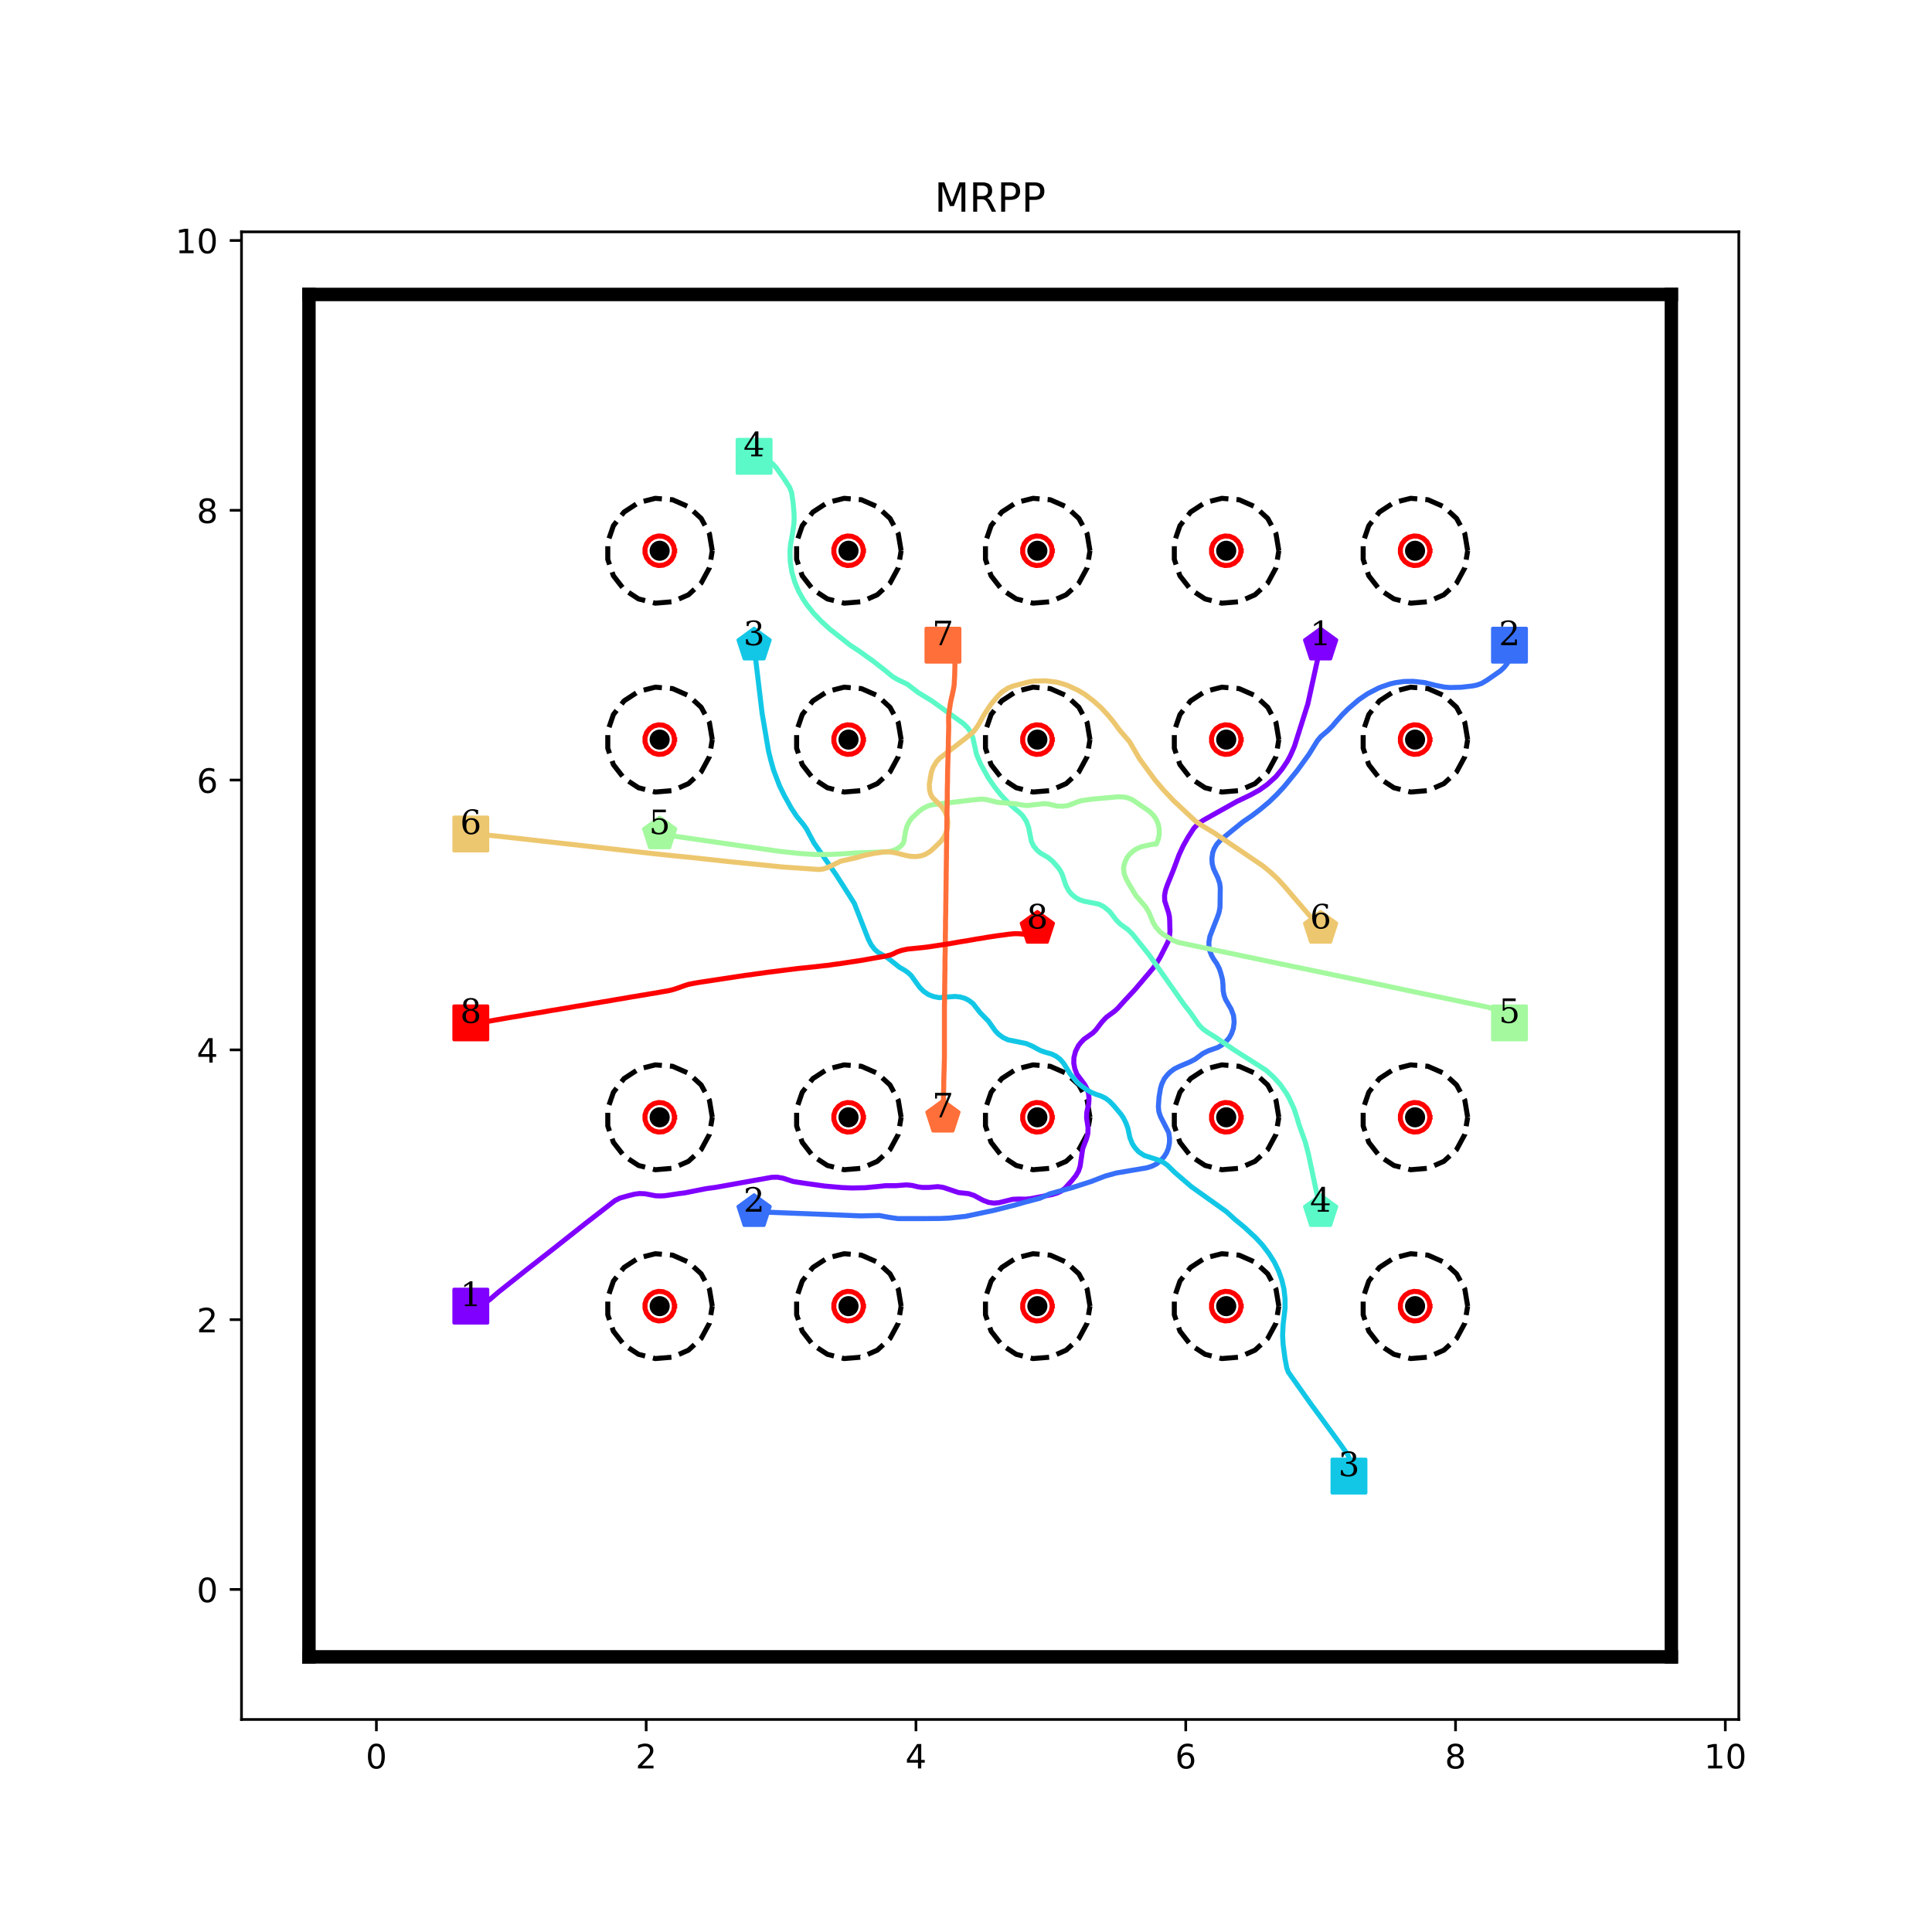 <?xml version="1.0" encoding="utf-8" standalone="no"?>
<!DOCTYPE svg PUBLIC "-//W3C//DTD SVG 1.1//EN"
  "http://www.w3.org/Graphics/SVG/1.1/DTD/svg11.dtd">
<!-- Created with matplotlib (http://matplotlib.org/) -->
<svg height="576pt" version="1.1" viewBox="0 0 576 576" width="576pt" xmlns="http://www.w3.org/2000/svg" xmlns:xlink="http://www.w3.org/1999/xlink">
 <defs>
  <style type="text/css">
*{stroke-linecap:butt;stroke-linejoin:round;}
  </style>
 </defs>
 <g id="figure_1">
  <g id="patch_1">
   <path d="M 0 576 
L 576 576 
L 576 0 
L 0 0 
z
" style="fill:#ffffff;"/>
  </g>
  <g id="axes_1">
   <g id="patch_2">
    <path d="M 72 512.64 
L 518.4 512.64 
L 518.4 69.12 
L 72 69.12 
z
" style="fill:#ffffff;"/>
   </g>
   <g id="matplotlib.axis_1">
    <g id="xtick_1">
     <g id="line2d_1">
      <defs>
       <path d="M 0 0 
L 0 3.5 
" id="mf4bcad83c5" style="stroke:#000000;stroke-width:0.8;"/>
      </defs>
      <g>
       <use style="stroke:#000000;stroke-width:0.8;" x="112.216" xlink:href="#mf4bcad83c5" y="512.64"/>
      </g>
     </g>
     <g id="text_1">
      <!-- 0 -->
      <defs>
       <path d="M 31.781 66.406 
Q 24.172 66.406 20.328 58.906 
Q 16.5 51.422 16.5 36.375 
Q 16.5 21.391 20.328 13.891 
Q 24.172 6.391 31.781 6.391 
Q 39.453 6.391 43.281 13.891 
Q 47.125 21.391 47.125 36.375 
Q 47.125 51.422 43.281 58.906 
Q 39.453 66.406 31.781 66.406 
z
M 31.781 74.219 
Q 44.047 74.219 50.516 64.516 
Q 56.984 54.828 56.984 36.375 
Q 56.984 17.969 50.516 8.266 
Q 44.047 -1.422 31.781 -1.422 
Q 19.531 -1.422 13.062 8.266 
Q 6.594 17.969 6.594 36.375 
Q 6.594 54.828 13.062 64.516 
Q 19.531 74.219 31.781 74.219 
z
" id="DejaVuSans-30"/>
      </defs>
      <g transform="translate(109.035 527.238)scale(0.1 -0.1)">
       <use xlink:href="#DejaVuSans-30"/>
      </g>
     </g>
    </g>
    <g id="xtick_2">
     <g id="line2d_2">
      <g>
       <use style="stroke:#000000;stroke-width:0.8;" x="192.649" xlink:href="#mf4bcad83c5" y="512.64"/>
      </g>
     </g>
     <g id="text_2">
      <!-- 2 -->
      <defs>
       <path d="M 19.188 8.297 
L 53.609 8.297 
L 53.609 0 
L 7.328 0 
L 7.328 8.297 
Q 12.938 14.109 22.625 23.891 
Q 32.328 33.688 34.812 36.531 
Q 39.547 41.844 41.422 45.531 
Q 43.312 49.219 43.312 52.781 
Q 43.312 58.594 39.234 62.25 
Q 35.156 65.922 28.609 65.922 
Q 23.969 65.922 18.812 64.312 
Q 13.672 62.703 7.812 59.422 
L 7.812 69.391 
Q 13.766 71.781 18.938 73 
Q 24.125 74.219 28.422 74.219 
Q 39.75 74.219 46.484 68.547 
Q 53.219 62.891 53.219 53.422 
Q 53.219 48.922 51.531 44.891 
Q 49.859 40.875 45.406 35.406 
Q 44.188 33.984 37.641 27.219 
Q 31.109 20.453 19.188 8.297 
z
" id="DejaVuSans-32"/>
      </defs>
      <g transform="translate(189.467 527.238)scale(0.1 -0.1)">
       <use xlink:href="#DejaVuSans-32"/>
      </g>
     </g>
    </g>
    <g id="xtick_3">
     <g id="line2d_3">
      <g>
       <use style="stroke:#000000;stroke-width:0.8;" x="273.081" xlink:href="#mf4bcad83c5" y="512.64"/>
      </g>
     </g>
     <g id="text_3">
      <!-- 4 -->
      <defs>
       <path d="M 37.797 64.312 
L 12.891 25.391 
L 37.797 25.391 
z
M 35.203 72.906 
L 47.609 72.906 
L 47.609 25.391 
L 58.016 25.391 
L 58.016 17.188 
L 47.609 17.188 
L 47.609 0 
L 37.797 0 
L 37.797 17.188 
L 4.891 17.188 
L 4.891 26.703 
z
" id="DejaVuSans-34"/>
      </defs>
      <g transform="translate(269.9 527.238)scale(0.1 -0.1)">
       <use xlink:href="#DejaVuSans-34"/>
      </g>
     </g>
    </g>
    <g id="xtick_4">
     <g id="line2d_4">
      <g>
       <use style="stroke:#000000;stroke-width:0.8;" x="353.514" xlink:href="#mf4bcad83c5" y="512.64"/>
      </g>
     </g>
     <g id="text_4">
      <!-- 6 -->
      <defs>
       <path d="M 33.016 40.375 
Q 26.375 40.375 22.484 35.828 
Q 18.609 31.297 18.609 23.391 
Q 18.609 15.531 22.484 10.953 
Q 26.375 6.391 33.016 6.391 
Q 39.656 6.391 43.531 10.953 
Q 47.406 15.531 47.406 23.391 
Q 47.406 31.297 43.531 35.828 
Q 39.656 40.375 33.016 40.375 
z
M 52.594 71.297 
L 52.594 62.312 
Q 48.875 64.062 45.094 64.984 
Q 41.312 65.922 37.594 65.922 
Q 27.828 65.922 22.672 59.328 
Q 17.531 52.734 16.797 39.406 
Q 19.672 43.656 24.016 45.922 
Q 28.375 48.188 33.594 48.188 
Q 44.578 48.188 50.953 41.516 
Q 57.328 34.859 57.328 23.391 
Q 57.328 12.156 50.688 5.359 
Q 44.047 -1.422 33.016 -1.422 
Q 20.359 -1.422 13.672 8.266 
Q 6.984 17.969 6.984 36.375 
Q 6.984 53.656 15.188 63.938 
Q 23.391 74.219 37.203 74.219 
Q 40.922 74.219 44.703 73.484 
Q 48.484 72.75 52.594 71.297 
z
" id="DejaVuSans-36"/>
      </defs>
      <g transform="translate(350.332 527.238)scale(0.1 -0.1)">
       <use xlink:href="#DejaVuSans-36"/>
      </g>
     </g>
    </g>
    <g id="xtick_5">
     <g id="line2d_5">
      <g>
       <use style="stroke:#000000;stroke-width:0.8;" x="433.946" xlink:href="#mf4bcad83c5" y="512.64"/>
      </g>
     </g>
     <g id="text_5">
      <!-- 8 -->
      <defs>
       <path d="M 31.781 34.625 
Q 24.75 34.625 20.719 30.859 
Q 16.703 27.094 16.703 20.516 
Q 16.703 13.922 20.719 10.156 
Q 24.75 6.391 31.781 6.391 
Q 38.812 6.391 42.859 10.172 
Q 46.922 13.969 46.922 20.516 
Q 46.922 27.094 42.891 30.859 
Q 38.875 34.625 31.781 34.625 
z
M 21.922 38.812 
Q 15.578 40.375 12.031 44.719 
Q 8.5 49.078 8.5 55.328 
Q 8.5 64.062 14.719 69.141 
Q 20.953 74.219 31.781 74.219 
Q 42.672 74.219 48.875 69.141 
Q 55.078 64.062 55.078 55.328 
Q 55.078 49.078 51.531 44.719 
Q 48 40.375 41.703 38.812 
Q 48.828 37.156 52.797 32.312 
Q 56.781 27.484 56.781 20.516 
Q 56.781 9.906 50.312 4.234 
Q 43.844 -1.422 31.781 -1.422 
Q 19.734 -1.422 13.25 4.234 
Q 6.781 9.906 6.781 20.516 
Q 6.781 27.484 10.781 32.312 
Q 14.797 37.156 21.922 38.812 
z
M 18.312 54.391 
Q 18.312 48.734 21.844 45.562 
Q 25.391 42.391 31.781 42.391 
Q 38.141 42.391 41.719 45.562 
Q 45.312 48.734 45.312 54.391 
Q 45.312 60.062 41.719 63.234 
Q 38.141 66.406 31.781 66.406 
Q 25.391 66.406 21.844 63.234 
Q 18.312 60.062 18.312 54.391 
z
" id="DejaVuSans-38"/>
      </defs>
      <g transform="translate(430.765 527.238)scale(0.1 -0.1)">
       <use xlink:href="#DejaVuSans-38"/>
      </g>
     </g>
    </g>
    <g id="xtick_6">
     <g id="line2d_6">
      <g>
       <use style="stroke:#000000;stroke-width:0.8;" x="514.378" xlink:href="#mf4bcad83c5" y="512.64"/>
      </g>
     </g>
     <g id="text_6">
      <!-- 10 -->
      <defs>
       <path d="M 12.406 8.297 
L 28.516 8.297 
L 28.516 63.922 
L 10.984 60.406 
L 10.984 69.391 
L 28.422 72.906 
L 38.281 72.906 
L 38.281 8.297 
L 54.391 8.297 
L 54.391 0 
L 12.406 0 
z
" id="DejaVuSans-31"/>
      </defs>
      <g transform="translate(508.016 527.238)scale(0.1 -0.1)">
       <use xlink:href="#DejaVuSans-31"/>
       <use x="63.623" xlink:href="#DejaVuSans-30"/>
      </g>
     </g>
    </g>
   </g>
   <g id="matplotlib.axis_2">
    <g id="ytick_1">
     <g id="line2d_7">
      <defs>
       <path d="M 0 0 
L -3.5 0 
" id="m3ac535bfea" style="stroke:#000000;stroke-width:0.8;"/>
      </defs>
      <g>
       <use style="stroke:#000000;stroke-width:0.8;" x="72" xlink:href="#m3ac535bfea" y="473.864"/>
      </g>
     </g>
     <g id="text_7">
      <!-- 0 -->
      <g transform="translate(58.638 477.663)scale(0.1 -0.1)">
       <use xlink:href="#DejaVuSans-30"/>
      </g>
     </g>
    </g>
    <g id="ytick_2">
     <g id="line2d_8">
      <g>
       <use style="stroke:#000000;stroke-width:0.8;" x="72" xlink:href="#m3ac535bfea" y="393.431"/>
      </g>
     </g>
     <g id="text_8">
      <!-- 2 -->
      <g transform="translate(58.638 397.231)scale(0.1 -0.1)">
       <use xlink:href="#DejaVuSans-32"/>
      </g>
     </g>
    </g>
    <g id="ytick_3">
     <g id="line2d_9">
      <g>
       <use style="stroke:#000000;stroke-width:0.8;" x="72" xlink:href="#m3ac535bfea" y="312.999"/>
      </g>
     </g>
     <g id="text_9">
      <!-- 4 -->
      <g transform="translate(58.638 316.798)scale(0.1 -0.1)">
       <use xlink:href="#DejaVuSans-34"/>
      </g>
     </g>
    </g>
    <g id="ytick_4">
     <g id="line2d_10">
      <g>
       <use style="stroke:#000000;stroke-width:0.8;" x="72" xlink:href="#m3ac535bfea" y="232.566"/>
      </g>
     </g>
     <g id="text_10">
      <!-- 6 -->
      <g transform="translate(58.638 236.366)scale(0.1 -0.1)">
       <use xlink:href="#DejaVuSans-36"/>
      </g>
     </g>
    </g>
    <g id="ytick_5">
     <g id="line2d_11">
      <g>
       <use style="stroke:#000000;stroke-width:0.8;" x="72" xlink:href="#m3ac535bfea" y="152.134"/>
      </g>
     </g>
     <g id="text_11">
      <!-- 8 -->
      <g transform="translate(58.638 155.933)scale(0.1 -0.1)">
       <use xlink:href="#DejaVuSans-38"/>
      </g>
     </g>
    </g>
    <g id="ytick_6">
     <g id="line2d_12">
      <g>
       <use style="stroke:#000000;stroke-width:0.8;" x="72" xlink:href="#m3ac535bfea" y="71.702"/>
      </g>
     </g>
     <g id="text_12">
      <!-- 10 -->
      <g transform="translate(52.275 75.501)scale(0.1 -0.1)">
       <use xlink:href="#DejaVuSans-31"/>
       <use x="63.623" xlink:href="#DejaVuSans-30"/>
      </g>
     </g>
    </g>
   </g>
   <g id="line2d_13">
    <path clip-path="url(#pf35bddd428)" d="M 140.368 389.41 
" style="fill:none;stroke:#1f77b4;stroke-linecap:square;stroke-width:1.5;"/>
    <defs>
     <path d="M -5 5 
L 5 5 
L 5 -5 
L -5 -5 
z
" id="mbe4f1b020c" style="stroke:#8000ff;stroke-linejoin:miter;"/>
    </defs>
    <g clip-path="url(#pf35bddd428)">
     <use style="fill:#8000ff;stroke:#8000ff;stroke-linejoin:miter;" x="140.368" xlink:href="#mbe4f1b020c" y="389.41"/>
    </g>
   </g>
   <g id="line2d_14">
    <path clip-path="url(#pf35bddd428)" d="M 393.73 192.35 
" style="fill:none;stroke:#ff7f0e;stroke-linecap:square;stroke-width:1.5;"/>
    <defs>
     <path d="M 0 -5 
L -4.755 -1.545 
L -2.939 4.045 
L 2.939 4.045 
L 4.755 -1.545 
z
" id="m2c0e201d76" style="stroke:#8000ff;stroke-linejoin:miter;"/>
    </defs>
    <g clip-path="url(#pf35bddd428)">
     <use style="fill:#8000ff;stroke:#8000ff;stroke-linejoin:miter;" x="393.73" xlink:href="#m2c0e201d76" y="192.35"/>
    </g>
   </g>
   <g id="line2d_15">
    <path clip-path="url(#pf35bddd428)" d="M 450.032 192.35 
" style="fill:none;stroke:#2ca02c;stroke-linecap:square;stroke-width:1.5;"/>
    <defs>
     <path d="M -5 5 
L 5 5 
L 5 -5 
L -5 -5 
z
" id="m5aba7fc6ba" style="stroke:#376ff9;stroke-linejoin:miter;"/>
    </defs>
    <g clip-path="url(#pf35bddd428)">
     <use style="fill:#376ff9;stroke:#376ff9;stroke-linejoin:miter;" x="450.032" xlink:href="#m5aba7fc6ba" y="192.35"/>
    </g>
   </g>
   <g id="line2d_16">
    <path clip-path="url(#pf35bddd428)" d="M 224.822 361.258 
" style="fill:none;stroke:#d62728;stroke-linecap:square;stroke-width:1.5;"/>
    <defs>
     <path d="M 0 -5 
L -4.755 -1.545 
L -2.939 4.045 
L 2.939 4.045 
L 4.755 -1.545 
z
" id="m8e48c1625b" style="stroke:#376ff9;stroke-linejoin:miter;"/>
    </defs>
    <g clip-path="url(#pf35bddd428)">
     <use style="fill:#376ff9;stroke:#376ff9;stroke-linejoin:miter;" x="224.822" xlink:href="#m8e48c1625b" y="361.258"/>
    </g>
   </g>
   <g id="line2d_17">
    <path clip-path="url(#pf35bddd428)" d="M 402.175 440.082 
" style="fill:none;stroke:#9467bd;stroke-linecap:square;stroke-width:1.5;"/>
    <defs>
     <path d="M -5 5 
L 5 5 
L 5 -5 
L -5 -5 
z
" id="m20fb6c322d" style="stroke:#12c7e6;stroke-linejoin:miter;"/>
    </defs>
    <g clip-path="url(#pf35bddd428)">
     <use style="fill:#12c7e6;stroke:#12c7e6;stroke-linejoin:miter;" x="402.175" xlink:href="#m20fb6c322d" y="440.082"/>
    </g>
   </g>
   <g id="line2d_18">
    <path clip-path="url(#pf35bddd428)" d="M 224.822 192.35 
" style="fill:none;stroke:#8c564b;stroke-linecap:square;stroke-width:1.5;"/>
    <defs>
     <path d="M 0 -5 
L -4.755 -1.545 
L -2.939 4.045 
L 2.939 4.045 
L 4.755 -1.545 
z
" id="m86e52a441a" style="stroke:#12c7e6;stroke-linejoin:miter;"/>
    </defs>
    <g clip-path="url(#pf35bddd428)">
     <use style="fill:#12c7e6;stroke:#12c7e6;stroke-linejoin:miter;" x="224.822" xlink:href="#m86e52a441a" y="192.35"/>
    </g>
   </g>
   <g id="line2d_19">
    <path clip-path="url(#pf35bddd428)" d="M 224.822 136.048 
" style="fill:none;stroke:#e377c2;stroke-linecap:square;stroke-width:1.5;"/>
    <defs>
     <path d="M -5 5 
L 5 5 
L 5 -5 
L -5 -5 
z
" id="m85d7804108" style="stroke:#5bf9c7;stroke-linejoin:miter;"/>
    </defs>
    <g clip-path="url(#pf35bddd428)">
     <use style="fill:#5bf9c7;stroke:#5bf9c7;stroke-linejoin:miter;" x="224.822" xlink:href="#m85d7804108" y="136.048"/>
    </g>
   </g>
   <g id="line2d_20">
    <path clip-path="url(#pf35bddd428)" d="M 393.73 361.258 
" style="fill:none;stroke:#7f7f7f;stroke-linecap:square;stroke-width:1.5;"/>
    <defs>
     <path d="M 0 -5 
L -4.755 -1.545 
L -2.939 4.045 
L 2.939 4.045 
L 4.755 -1.545 
z
" id="m1a6f1ecfea" style="stroke:#5bf9c7;stroke-linejoin:miter;"/>
    </defs>
    <g clip-path="url(#pf35bddd428)">
     <use style="fill:#5bf9c7;stroke:#5bf9c7;stroke-linejoin:miter;" x="393.73" xlink:href="#m1a6f1ecfea" y="361.258"/>
    </g>
   </g>
   <g id="line2d_21">
    <path clip-path="url(#pf35bddd428)" d="M 450.032 304.956 
" style="fill:none;stroke:#bcbd22;stroke-linecap:square;stroke-width:1.5;"/>
    <defs>
     <path d="M -5 5 
L 5 5 
L 5 -5 
L -5 -5 
z
" id="m2b434dc229" style="stroke:#a4f99f;stroke-linejoin:miter;"/>
    </defs>
    <g clip-path="url(#pf35bddd428)">
     <use style="fill:#a4f99f;stroke:#a4f99f;stroke-linejoin:miter;" x="450.032" xlink:href="#m2b434dc229" y="304.956"/>
    </g>
   </g>
   <g id="line2d_22">
    <path clip-path="url(#pf35bddd428)" d="M 196.67 248.653 
" style="fill:none;stroke:#17becf;stroke-linecap:square;stroke-width:1.5;"/>
    <defs>
     <path d="M 0 -5 
L -4.755 -1.545 
L -2.939 4.045 
L 2.939 4.045 
L 4.755 -1.545 
z
" id="m37ed987731" style="stroke:#a4f99f;stroke-linejoin:miter;"/>
    </defs>
    <g clip-path="url(#pf35bddd428)">
     <use style="fill:#a4f99f;stroke:#a4f99f;stroke-linejoin:miter;" x="196.67" xlink:href="#m37ed987731" y="248.653"/>
    </g>
   </g>
   <g id="line2d_23">
    <path clip-path="url(#pf35bddd428)" d="M 140.368 248.653 
" style="fill:none;stroke:#1f77b4;stroke-linecap:square;stroke-width:1.5;"/>
    <defs>
     <path d="M -5 5 
L 5 5 
L 5 -5 
L -5 -5 
z
" id="m7f97678443" style="stroke:#edc76f;stroke-linejoin:miter;"/>
    </defs>
    <g clip-path="url(#pf35bddd428)">
     <use style="fill:#edc76f;stroke:#edc76f;stroke-linejoin:miter;" x="140.368" xlink:href="#m7f97678443" y="248.653"/>
    </g>
   </g>
   <g id="line2d_24">
    <path clip-path="url(#pf35bddd428)" d="M 393.73 276.804 
" style="fill:none;stroke:#ff7f0e;stroke-linecap:square;stroke-width:1.5;"/>
    <defs>
     <path d="M 0 -5 
L -4.755 -1.545 
L -2.939 4.045 
L 2.939 4.045 
L 4.755 -1.545 
z
" id="m4a84db3f5c" style="stroke:#edc76f;stroke-linejoin:miter;"/>
    </defs>
    <g clip-path="url(#pf35bddd428)">
     <use style="fill:#edc76f;stroke:#edc76f;stroke-linejoin:miter;" x="393.73" xlink:href="#m4a84db3f5c" y="276.804"/>
    </g>
   </g>
   <g id="line2d_25">
    <path clip-path="url(#pf35bddd428)" d="M 281.124 192.35 
" style="fill:none;stroke:#2ca02c;stroke-linecap:square;stroke-width:1.5;"/>
    <defs>
     <path d="M -5 5 
L 5 5 
L 5 -5 
L -5 -5 
z
" id="m2c0abe1d86" style="stroke:#ff6f39;stroke-linejoin:miter;"/>
    </defs>
    <g clip-path="url(#pf35bddd428)">
     <use style="fill:#ff6f39;stroke:#ff6f39;stroke-linejoin:miter;" x="281.124" xlink:href="#m2c0abe1d86" y="192.35"/>
    </g>
   </g>
   <g id="line2d_26">
    <path clip-path="url(#pf35bddd428)" d="M 281.124 333.107 
" style="fill:none;stroke:#d62728;stroke-linecap:square;stroke-width:1.5;"/>
    <defs>
     <path d="M 0 -5 
L -4.755 -1.545 
L -2.939 4.045 
L 2.939 4.045 
L 4.755 -1.545 
z
" id="mddec86500f" style="stroke:#ff6f39;stroke-linejoin:miter;"/>
    </defs>
    <g clip-path="url(#pf35bddd428)">
     <use style="fill:#ff6f39;stroke:#ff6f39;stroke-linejoin:miter;" x="281.124" xlink:href="#mddec86500f" y="333.107"/>
    </g>
   </g>
   <g id="line2d_27">
    <path clip-path="url(#pf35bddd428)" d="M 140.368 304.956 
" style="fill:none;stroke:#9467bd;stroke-linecap:square;stroke-width:1.5;"/>
    <defs>
     <path d="M -5 5 
L 5 5 
L 5 -5 
L -5 -5 
z
" id="m7cb7bc284a" style="stroke:#ff0000;stroke-linejoin:miter;"/>
    </defs>
    <g clip-path="url(#pf35bddd428)">
     <use style="fill:#ff0000;stroke:#ff0000;stroke-linejoin:miter;" x="140.368" xlink:href="#m7cb7bc284a" y="304.956"/>
    </g>
   </g>
   <g id="line2d_28">
    <path clip-path="url(#pf35bddd428)" d="M 309.276 276.804 
" style="fill:none;stroke:#8c564b;stroke-linecap:square;stroke-width:1.5;"/>
    <defs>
     <path d="M 0 -5 
L -4.755 -1.545 
L -2.939 4.045 
L 2.939 4.045 
L 4.755 -1.545 
z
" id="m1236a94e90" style="stroke:#ff0000;stroke-linejoin:miter;"/>
    </defs>
    <g clip-path="url(#pf35bddd428)">
     <use style="fill:#ff0000;stroke:#ff0000;stroke-linejoin:miter;" x="309.276" xlink:href="#m1236a94e90" y="276.804"/>
    </g>
   </g>
   <g id="line2d_29">
    <defs>
     <path d="M 0 2.5 
C 0.663 2.5 1.299 2.237 1.768 1.768 
C 2.237 1.299 2.5 0.663 2.5 0 
C 2.5 -0.663 2.237 -1.299 1.768 -1.768 
C 1.299 -2.237 0.663 -2.5 0 -2.5 
C -0.663 -2.5 -1.299 -2.237 -1.768 -1.768 
C -2.237 -1.299 -2.5 -0.663 -2.5 0 
C -2.5 0.663 -2.237 1.299 -1.768 1.768 
C -1.299 2.237 -0.663 2.5 0 2.5 
z
" id="m3b0e7a178a" style="stroke:#000000;"/>
    </defs>
    <g clip-path="url(#pf35bddd428)">
     <use style="stroke:#000000;" x="196.67" xlink:href="#m3b0e7a178a" y="389.41"/>
     <use style="stroke:#000000;" x="196.67" xlink:href="#m3b0e7a178a" y="333.107"/>
     <use style="stroke:#000000;" x="252.973" xlink:href="#m3b0e7a178a" y="389.41"/>
     <use style="stroke:#000000;" x="252.973" xlink:href="#m3b0e7a178a" y="333.107"/>
     <use style="stroke:#000000;" x="309.276" xlink:href="#m3b0e7a178a" y="389.41"/>
     <use style="stroke:#000000;" x="309.276" xlink:href="#m3b0e7a178a" y="333.107"/>
     <use style="stroke:#000000;" x="365.578" xlink:href="#m3b0e7a178a" y="389.41"/>
     <use style="stroke:#000000;" x="365.578" xlink:href="#m3b0e7a178a" y="333.107"/>
     <use style="stroke:#000000;" x="421.881" xlink:href="#m3b0e7a178a" y="389.41"/>
     <use style="stroke:#000000;" x="421.881" xlink:href="#m3b0e7a178a" y="333.107"/>
     <use style="stroke:#000000;" x="196.67" xlink:href="#m3b0e7a178a" y="220.502"/>
     <use style="stroke:#000000;" x="196.67" xlink:href="#m3b0e7a178a" y="164.199"/>
     <use style="stroke:#000000;" x="252.973" xlink:href="#m3b0e7a178a" y="220.502"/>
     <use style="stroke:#000000;" x="252.973" xlink:href="#m3b0e7a178a" y="164.199"/>
     <use style="stroke:#000000;" x="309.276" xlink:href="#m3b0e7a178a" y="220.502"/>
     <use style="stroke:#000000;" x="309.276" xlink:href="#m3b0e7a178a" y="164.199"/>
     <use style="stroke:#000000;" x="365.578" xlink:href="#m3b0e7a178a" y="220.502"/>
     <use style="stroke:#000000;" x="365.578" xlink:href="#m3b0e7a178a" y="164.199"/>
     <use style="stroke:#000000;" x="421.881" xlink:href="#m3b0e7a178a" y="220.502"/>
     <use style="stroke:#000000;" x="421.881" xlink:href="#m3b0e7a178a" y="164.199"/>
    </g>
   </g>
   <g id="line2d_30">
    <path clip-path="url(#pf35bddd428)" d="M 212.355 389.41 
L 211.505 384.317 
L 209.047 379.776 
L 205.249 376.279 
L 200.521 374.205 
L 195.375 373.779 
L 190.37 375.046 
L 186.048 377.87 
L 182.876 381.945 
L 181.2 386.828 
L 181.2 391.991 
L 182.876 396.875 
L 186.048 400.949 
L 190.37 403.773 
L 195.375 405.04 
L 200.521 404.614 
L 205.249 402.54 
L 209.047 399.043 
L 211.505 394.502 
L 212.355 389.41 
" style="fill:none;stroke:#000000;stroke-dasharray:5.55,2.4;stroke-dashoffset:0;stroke-width:1.5;"/>
   </g>
   <g id="line2d_31">
    <path clip-path="url(#pf35bddd428)" d="M 201.094 389.41 
L 200.854 387.973 
L 200.161 386.693 
L 199.09 385.706 
L 197.756 385.121 
L 196.305 385.001 
L 194.893 385.359 
L 193.674 386.155 
L 192.78 387.304 
L 192.307 388.682 
L 192.307 390.138 
L 192.78 391.515 
L 193.674 392.664 
L 194.893 393.461 
L 196.305 393.818 
L 197.756 393.698 
L 199.09 393.113 
L 200.161 392.127 
L 200.854 390.846 
L 201.094 389.41 
" style="fill:none;stroke:#ff0000;stroke-linecap:square;stroke-width:1.5;"/>
   </g>
   <g id="line2d_32">
    <path clip-path="url(#pf35bddd428)" d="M 212.355 333.107 
L 211.505 328.014 
L 209.047 323.474 
L 205.249 319.977 
L 200.521 317.903 
L 195.375 317.476 
L 190.37 318.744 
L 186.048 321.568 
L 182.876 325.642 
L 181.2 330.525 
L 181.2 335.689 
L 182.876 340.572 
L 186.048 344.646 
L 190.37 347.47 
L 195.375 348.738 
L 200.521 348.311 
L 205.249 346.237 
L 209.047 342.741 
L 211.505 338.2 
L 212.355 333.107 
" style="fill:none;stroke:#000000;stroke-dasharray:5.55,2.4;stroke-dashoffset:0;stroke-width:1.5;"/>
   </g>
   <g id="line2d_33">
    <path clip-path="url(#pf35bddd428)" d="M 201.094 333.107 
L 200.854 331.671 
L 200.161 330.39 
L 199.09 329.404 
L 197.756 328.819 
L 196.305 328.698 
L 194.893 329.056 
L 193.674 329.852 
L 192.78 331.002 
L 192.307 332.379 
L 192.307 333.835 
L 192.78 335.213 
L 193.674 336.362 
L 194.893 337.158 
L 196.305 337.516 
L 197.756 337.395 
L 199.09 336.81 
L 200.161 335.824 
L 200.854 334.543 
L 201.094 333.107 
" style="fill:none;stroke:#ff0000;stroke-linecap:square;stroke-width:1.5;"/>
   </g>
   <g id="line2d_34">
    <path clip-path="url(#pf35bddd428)" d="M 268.657 389.41 
L 267.807 384.317 
L 265.35 379.776 
L 261.551 376.279 
L 256.823 374.205 
L 251.678 373.779 
L 246.673 375.046 
L 242.35 377.87 
L 239.179 381.945 
L 237.503 386.828 
L 237.503 391.991 
L 239.179 396.875 
L 242.35 400.949 
L 246.673 403.773 
L 251.678 405.04 
L 256.823 404.614 
L 261.551 402.54 
L 265.35 399.043 
L 267.807 394.502 
L 268.657 389.41 
" style="fill:none;stroke:#000000;stroke-dasharray:5.55,2.4;stroke-dashoffset:0;stroke-width:1.5;"/>
   </g>
   <g id="line2d_35">
    <path clip-path="url(#pf35bddd428)" d="M 257.397 389.41 
L 257.157 387.973 
L 256.464 386.693 
L 255.393 385.706 
L 254.059 385.121 
L 252.608 385.001 
L 251.196 385.359 
L 249.977 386.155 
L 249.082 387.304 
L 248.61 388.682 
L 248.61 390.138 
L 249.082 391.515 
L 249.977 392.664 
L 251.196 393.461 
L 252.608 393.818 
L 254.059 393.698 
L 255.393 393.113 
L 256.464 392.127 
L 257.157 390.846 
L 257.397 389.41 
" style="fill:none;stroke:#ff0000;stroke-linecap:square;stroke-width:1.5;"/>
   </g>
   <g id="line2d_36">
    <path clip-path="url(#pf35bddd428)" d="M 268.657 333.107 
L 267.807 328.014 
L 265.35 323.474 
L 261.551 319.977 
L 256.823 317.903 
L 251.678 317.476 
L 246.673 318.744 
L 242.35 321.568 
L 239.179 325.642 
L 237.503 330.525 
L 237.503 335.689 
L 239.179 340.572 
L 242.35 344.646 
L 246.673 347.47 
L 251.678 348.738 
L 256.823 348.311 
L 261.551 346.237 
L 265.35 342.741 
L 267.807 338.2 
L 268.657 333.107 
" style="fill:none;stroke:#000000;stroke-dasharray:5.55,2.4;stroke-dashoffset:0;stroke-width:1.5;"/>
   </g>
   <g id="line2d_37">
    <path clip-path="url(#pf35bddd428)" d="M 257.397 333.107 
L 257.157 331.671 
L 256.464 330.39 
L 255.393 329.404 
L 254.059 328.819 
L 252.608 328.698 
L 251.196 329.056 
L 249.977 329.852 
L 249.082 331.002 
L 248.61 332.379 
L 248.61 333.835 
L 249.082 335.213 
L 249.977 336.362 
L 251.196 337.158 
L 252.608 337.516 
L 254.059 337.395 
L 255.393 336.81 
L 256.464 335.824 
L 257.157 334.543 
L 257.397 333.107 
" style="fill:none;stroke:#ff0000;stroke-linecap:square;stroke-width:1.5;"/>
   </g>
   <g id="line2d_38">
    <path clip-path="url(#pf35bddd428)" d="M 324.96 389.41 
L 324.11 384.317 
L 321.653 379.776 
L 317.854 376.279 
L 313.126 374.205 
L 307.98 373.779 
L 302.975 375.046 
L 298.653 377.87 
L 295.482 381.945 
L 293.805 386.828 
L 293.805 391.991 
L 295.482 396.875 
L 298.653 400.949 
L 302.975 403.773 
L 307.98 405.04 
L 313.126 404.614 
L 317.854 402.54 
L 321.653 399.043 
L 324.11 394.502 
L 324.96 389.41 
" style="fill:none;stroke:#000000;stroke-dasharray:5.55,2.4;stroke-dashoffset:0;stroke-width:1.5;"/>
   </g>
   <g id="line2d_39">
    <path clip-path="url(#pf35bddd428)" d="M 313.699 389.41 
L 313.46 387.973 
L 312.767 386.693 
L 311.695 385.706 
L 310.362 385.121 
L 308.91 385.001 
L 307.499 385.359 
L 306.28 386.155 
L 305.385 387.304 
L 304.912 388.682 
L 304.912 390.138 
L 305.385 391.515 
L 306.28 392.664 
L 307.499 393.461 
L 308.91 393.818 
L 310.362 393.698 
L 311.695 393.113 
L 312.767 392.127 
L 313.46 390.846 
L 313.699 389.41 
" style="fill:none;stroke:#ff0000;stroke-linecap:square;stroke-width:1.5;"/>
   </g>
   <g id="line2d_40">
    <path clip-path="url(#pf35bddd428)" d="M 324.96 333.107 
L 324.11 328.014 
L 321.653 323.474 
L 317.854 319.977 
L 313.126 317.903 
L 307.98 317.476 
L 302.975 318.744 
L 298.653 321.568 
L 295.482 325.642 
L 293.805 330.525 
L 293.805 335.689 
L 295.482 340.572 
L 298.653 344.646 
L 302.975 347.47 
L 307.98 348.738 
L 313.126 348.311 
L 317.854 346.237 
L 321.653 342.741 
L 324.11 338.2 
L 324.96 333.107 
" style="fill:none;stroke:#000000;stroke-dasharray:5.55,2.4;stroke-dashoffset:0;stroke-width:1.5;"/>
   </g>
   <g id="line2d_41">
    <path clip-path="url(#pf35bddd428)" d="M 313.699 333.107 
L 313.46 331.671 
L 312.767 330.39 
L 311.695 329.404 
L 310.362 328.819 
L 308.91 328.698 
L 307.499 329.056 
L 306.28 329.852 
L 305.385 331.002 
L 304.912 332.379 
L 304.912 333.835 
L 305.385 335.213 
L 306.28 336.362 
L 307.499 337.158 
L 308.91 337.516 
L 310.362 337.395 
L 311.695 336.81 
L 312.767 335.824 
L 313.46 334.543 
L 313.699 333.107 
" style="fill:none;stroke:#ff0000;stroke-linecap:square;stroke-width:1.5;"/>
   </g>
   <g id="line2d_42">
    <path clip-path="url(#pf35bddd428)" d="M 381.263 389.41 
L 380.413 384.317 
L 377.956 379.776 
L 374.157 376.279 
L 369.429 374.205 
L 364.283 373.779 
L 359.278 375.046 
L 354.956 377.87 
L 351.784 381.945 
L 350.108 386.828 
L 350.108 391.991 
L 351.784 396.875 
L 354.956 400.949 
L 359.278 403.773 
L 364.283 405.04 
L 369.429 404.614 
L 374.157 402.54 
L 377.956 399.043 
L 380.413 394.502 
L 381.263 389.41 
" style="fill:none;stroke:#000000;stroke-dasharray:5.55,2.4;stroke-dashoffset:0;stroke-width:1.5;"/>
   </g>
   <g id="line2d_43">
    <path clip-path="url(#pf35bddd428)" d="M 370.002 389.41 
L 369.762 387.973 
L 369.069 386.693 
L 367.998 385.706 
L 366.664 385.121 
L 365.213 385.001 
L 363.801 385.359 
L 362.582 386.155 
L 361.688 387.304 
L 361.215 388.682 
L 361.215 390.138 
L 361.688 391.515 
L 362.582 392.664 
L 363.801 393.461 
L 365.213 393.818 
L 366.664 393.698 
L 367.998 393.113 
L 369.069 392.127 
L 369.762 390.846 
L 370.002 389.41 
" style="fill:none;stroke:#ff0000;stroke-linecap:square;stroke-width:1.5;"/>
   </g>
   <g id="line2d_44">
    <path clip-path="url(#pf35bddd428)" d="M 381.263 333.107 
L 380.413 328.014 
L 377.956 323.474 
L 374.157 319.977 
L 369.429 317.903 
L 364.283 317.476 
L 359.278 318.744 
L 354.956 321.568 
L 351.784 325.642 
L 350.108 330.525 
L 350.108 335.689 
L 351.784 340.572 
L 354.956 344.646 
L 359.278 347.47 
L 364.283 348.738 
L 369.429 348.311 
L 374.157 346.237 
L 377.956 342.741 
L 380.413 338.2 
L 381.263 333.107 
" style="fill:none;stroke:#000000;stroke-dasharray:5.55,2.4;stroke-dashoffset:0;stroke-width:1.5;"/>
   </g>
   <g id="line2d_45">
    <path clip-path="url(#pf35bddd428)" d="M 370.002 333.107 
L 369.762 331.671 
L 369.069 330.39 
L 367.998 329.404 
L 366.664 328.819 
L 365.213 328.698 
L 363.801 329.056 
L 362.582 329.852 
L 361.688 331.002 
L 361.215 332.379 
L 361.215 333.835 
L 361.688 335.213 
L 362.582 336.362 
L 363.801 337.158 
L 365.213 337.516 
L 366.664 337.395 
L 367.998 336.81 
L 369.069 335.824 
L 369.762 334.543 
L 370.002 333.107 
" style="fill:none;stroke:#ff0000;stroke-linecap:square;stroke-width:1.5;"/>
   </g>
   <g id="line2d_46">
    <path clip-path="url(#pf35bddd428)" d="M 437.565 389.41 
L 436.716 384.317 
L 434.258 379.776 
L 430.46 376.279 
L 425.731 374.205 
L 420.586 373.779 
L 415.581 375.046 
L 411.258 377.87 
L 408.087 381.945 
L 406.411 386.828 
L 406.411 391.991 
L 408.087 396.875 
L 411.258 400.949 
L 415.581 403.773 
L 420.586 405.04 
L 425.731 404.614 
L 430.46 402.54 
L 434.258 399.043 
L 436.716 394.502 
L 437.565 389.41 
" style="fill:none;stroke:#000000;stroke-dasharray:5.55,2.4;stroke-dashoffset:0;stroke-width:1.5;"/>
   </g>
   <g id="line2d_47">
    <path clip-path="url(#pf35bddd428)" d="M 426.305 389.41 
L 426.065 387.973 
L 425.372 386.693 
L 424.301 385.706 
L 422.967 385.121 
L 421.516 385.001 
L 420.104 385.359 
L 418.885 386.155 
L 417.99 387.304 
L 417.518 388.682 
L 417.518 390.138 
L 417.99 391.515 
L 418.885 392.664 
L 420.104 393.461 
L 421.516 393.818 
L 422.967 393.698 
L 424.301 393.113 
L 425.372 392.127 
L 426.065 390.846 
L 426.305 389.41 
" style="fill:none;stroke:#ff0000;stroke-linecap:square;stroke-width:1.5;"/>
   </g>
   <g id="line2d_48">
    <path clip-path="url(#pf35bddd428)" d="M 437.565 333.107 
L 436.716 328.014 
L 434.258 323.474 
L 430.46 319.977 
L 425.731 317.903 
L 420.586 317.476 
L 415.581 318.744 
L 411.258 321.568 
L 408.087 325.642 
L 406.411 330.525 
L 406.411 335.689 
L 408.087 340.572 
L 411.258 344.646 
L 415.581 347.47 
L 420.586 348.738 
L 425.731 348.311 
L 430.46 346.237 
L 434.258 342.741 
L 436.716 338.2 
L 437.565 333.107 
" style="fill:none;stroke:#000000;stroke-dasharray:5.55,2.4;stroke-dashoffset:0;stroke-width:1.5;"/>
   </g>
   <g id="line2d_49">
    <path clip-path="url(#pf35bddd428)" d="M 426.305 333.107 
L 426.065 331.671 
L 425.372 330.39 
L 424.301 329.404 
L 422.967 328.819 
L 421.516 328.698 
L 420.104 329.056 
L 418.885 329.852 
L 417.99 331.002 
L 417.518 332.379 
L 417.518 333.835 
L 417.99 335.213 
L 418.885 336.362 
L 420.104 337.158 
L 421.516 337.516 
L 422.967 337.395 
L 424.301 336.81 
L 425.372 335.824 
L 426.065 334.543 
L 426.305 333.107 
" style="fill:none;stroke:#ff0000;stroke-linecap:square;stroke-width:1.5;"/>
   </g>
   <g id="line2d_50">
    <path clip-path="url(#pf35bddd428)" d="M 212.355 220.502 
L 211.505 215.409 
L 209.047 210.868 
L 205.249 207.371 
L 200.521 205.297 
L 195.375 204.871 
L 190.37 206.138 
L 186.048 208.962 
L 182.876 213.037 
L 181.2 217.92 
L 181.2 223.083 
L 182.876 227.967 
L 186.048 232.041 
L 190.37 234.865 
L 195.375 236.132 
L 200.521 235.706 
L 205.249 233.632 
L 209.047 230.135 
L 211.505 225.594 
L 212.355 220.502 
" style="fill:none;stroke:#000000;stroke-dasharray:5.55,2.4;stroke-dashoffset:0;stroke-width:1.5;"/>
   </g>
   <g id="line2d_51">
    <path clip-path="url(#pf35bddd428)" d="M 201.094 220.502 
L 200.854 219.065 
L 200.161 217.784 
L 199.09 216.798 
L 197.756 216.213 
L 196.305 216.093 
L 194.893 216.45 
L 193.674 217.247 
L 192.78 218.396 
L 192.307 219.773 
L 192.307 221.23 
L 192.78 222.607 
L 193.674 223.756 
L 194.893 224.553 
L 196.305 224.91 
L 197.756 224.79 
L 199.09 224.205 
L 200.161 223.219 
L 200.854 221.938 
L 201.094 220.502 
" style="fill:none;stroke:#ff0000;stroke-linecap:square;stroke-width:1.5;"/>
   </g>
   <g id="line2d_52">
    <path clip-path="url(#pf35bddd428)" d="M 212.355 164.199 
L 211.505 159.106 
L 209.047 154.565 
L 205.249 151.069 
L 200.521 148.995 
L 195.375 148.568 
L 190.37 149.836 
L 186.048 152.66 
L 182.876 156.734 
L 181.2 161.617 
L 181.2 166.78 
L 182.876 171.664 
L 186.048 175.738 
L 190.37 178.562 
L 195.375 179.83 
L 200.521 179.403 
L 205.249 177.329 
L 209.047 173.832 
L 211.505 169.292 
L 212.355 164.199 
" style="fill:none;stroke:#000000;stroke-dasharray:5.55,2.4;stroke-dashoffset:0;stroke-width:1.5;"/>
   </g>
   <g id="line2d_53">
    <path clip-path="url(#pf35bddd428)" d="M 201.094 164.199 
L 200.854 162.763 
L 200.161 161.482 
L 199.09 160.495 
L 197.756 159.911 
L 196.305 159.79 
L 194.893 160.148 
L 193.674 160.944 
L 192.78 162.093 
L 192.307 163.471 
L 192.307 164.927 
L 192.78 166.304 
L 193.674 167.454 
L 194.893 168.25 
L 196.305 168.608 
L 197.756 168.487 
L 199.09 167.902 
L 200.161 166.916 
L 200.854 165.635 
L 201.094 164.199 
" style="fill:none;stroke:#ff0000;stroke-linecap:square;stroke-width:1.5;"/>
   </g>
   <g id="line2d_54">
    <path clip-path="url(#pf35bddd428)" d="M 268.657 220.502 
L 267.807 215.409 
L 265.35 210.868 
L 261.551 207.371 
L 256.823 205.297 
L 251.678 204.871 
L 246.673 206.138 
L 242.35 208.962 
L 239.179 213.037 
L 237.503 217.92 
L 237.503 223.083 
L 239.179 227.967 
L 242.35 232.041 
L 246.673 234.865 
L 251.678 236.132 
L 256.823 235.706 
L 261.551 233.632 
L 265.35 230.135 
L 267.807 225.594 
L 268.657 220.502 
" style="fill:none;stroke:#000000;stroke-dasharray:5.55,2.4;stroke-dashoffset:0;stroke-width:1.5;"/>
   </g>
   <g id="line2d_55">
    <path clip-path="url(#pf35bddd428)" d="M 257.397 220.502 
L 257.157 219.065 
L 256.464 217.784 
L 255.393 216.798 
L 254.059 216.213 
L 252.608 216.093 
L 251.196 216.45 
L 249.977 217.247 
L 249.082 218.396 
L 248.61 219.773 
L 248.61 221.23 
L 249.082 222.607 
L 249.977 223.756 
L 251.196 224.553 
L 252.608 224.91 
L 254.059 224.79 
L 255.393 224.205 
L 256.464 223.219 
L 257.157 221.938 
L 257.397 220.502 
" style="fill:none;stroke:#ff0000;stroke-linecap:square;stroke-width:1.5;"/>
   </g>
   <g id="line2d_56">
    <path clip-path="url(#pf35bddd428)" d="M 268.657 164.199 
L 267.807 159.106 
L 265.35 154.565 
L 261.551 151.069 
L 256.823 148.995 
L 251.678 148.568 
L 246.673 149.836 
L 242.35 152.66 
L 239.179 156.734 
L 237.503 161.617 
L 237.503 166.78 
L 239.179 171.664 
L 242.35 175.738 
L 246.673 178.562 
L 251.678 179.83 
L 256.823 179.403 
L 261.551 177.329 
L 265.35 173.832 
L 267.807 169.292 
L 268.657 164.199 
" style="fill:none;stroke:#000000;stroke-dasharray:5.55,2.4;stroke-dashoffset:0;stroke-width:1.5;"/>
   </g>
   <g id="line2d_57">
    <path clip-path="url(#pf35bddd428)" d="M 257.397 164.199 
L 257.157 162.763 
L 256.464 161.482 
L 255.393 160.495 
L 254.059 159.911 
L 252.608 159.79 
L 251.196 160.148 
L 249.977 160.944 
L 249.082 162.093 
L 248.61 163.471 
L 248.61 164.927 
L 249.082 166.304 
L 249.977 167.454 
L 251.196 168.25 
L 252.608 168.608 
L 254.059 168.487 
L 255.393 167.902 
L 256.464 166.916 
L 257.157 165.635 
L 257.397 164.199 
" style="fill:none;stroke:#ff0000;stroke-linecap:square;stroke-width:1.5;"/>
   </g>
   <g id="line2d_58">
    <path clip-path="url(#pf35bddd428)" d="M 324.96 220.502 
L 324.11 215.409 
L 321.653 210.868 
L 317.854 207.371 
L 313.126 205.297 
L 307.98 204.871 
L 302.975 206.138 
L 298.653 208.962 
L 295.482 213.037 
L 293.805 217.92 
L 293.805 223.083 
L 295.482 227.967 
L 298.653 232.041 
L 302.975 234.865 
L 307.98 236.132 
L 313.126 235.706 
L 317.854 233.632 
L 321.653 230.135 
L 324.11 225.594 
L 324.96 220.502 
" style="fill:none;stroke:#000000;stroke-dasharray:5.55,2.4;stroke-dashoffset:0;stroke-width:1.5;"/>
   </g>
   <g id="line2d_59">
    <path clip-path="url(#pf35bddd428)" d="M 313.699 220.502 
L 313.46 219.065 
L 312.767 217.784 
L 311.695 216.798 
L 310.362 216.213 
L 308.91 216.093 
L 307.499 216.45 
L 306.28 217.247 
L 305.385 218.396 
L 304.912 219.773 
L 304.912 221.23 
L 305.385 222.607 
L 306.28 223.756 
L 307.499 224.553 
L 308.91 224.91 
L 310.362 224.79 
L 311.695 224.205 
L 312.767 223.219 
L 313.46 221.938 
L 313.699 220.502 
" style="fill:none;stroke:#ff0000;stroke-linecap:square;stroke-width:1.5;"/>
   </g>
   <g id="line2d_60">
    <path clip-path="url(#pf35bddd428)" d="M 324.96 164.199 
L 324.11 159.106 
L 321.653 154.565 
L 317.854 151.069 
L 313.126 148.995 
L 307.98 148.568 
L 302.975 149.836 
L 298.653 152.66 
L 295.482 156.734 
L 293.805 161.617 
L 293.805 166.78 
L 295.482 171.664 
L 298.653 175.738 
L 302.975 178.562 
L 307.98 179.83 
L 313.126 179.403 
L 317.854 177.329 
L 321.653 173.832 
L 324.11 169.292 
L 324.96 164.199 
" style="fill:none;stroke:#000000;stroke-dasharray:5.55,2.4;stroke-dashoffset:0;stroke-width:1.5;"/>
   </g>
   <g id="line2d_61">
    <path clip-path="url(#pf35bddd428)" d="M 313.699 164.199 
L 313.46 162.763 
L 312.767 161.482 
L 311.695 160.495 
L 310.362 159.911 
L 308.91 159.79 
L 307.499 160.148 
L 306.28 160.944 
L 305.385 162.093 
L 304.912 163.471 
L 304.912 164.927 
L 305.385 166.304 
L 306.28 167.454 
L 307.499 168.25 
L 308.91 168.608 
L 310.362 168.487 
L 311.695 167.902 
L 312.767 166.916 
L 313.46 165.635 
L 313.699 164.199 
" style="fill:none;stroke:#ff0000;stroke-linecap:square;stroke-width:1.5;"/>
   </g>
   <g id="line2d_62">
    <path clip-path="url(#pf35bddd428)" d="M 381.263 220.502 
L 380.413 215.409 
L 377.956 210.868 
L 374.157 207.371 
L 369.429 205.297 
L 364.283 204.871 
L 359.278 206.138 
L 354.956 208.962 
L 351.784 213.037 
L 350.108 217.92 
L 350.108 223.083 
L 351.784 227.967 
L 354.956 232.041 
L 359.278 234.865 
L 364.283 236.132 
L 369.429 235.706 
L 374.157 233.632 
L 377.956 230.135 
L 380.413 225.594 
L 381.263 220.502 
" style="fill:none;stroke:#000000;stroke-dasharray:5.55,2.4;stroke-dashoffset:0;stroke-width:1.5;"/>
   </g>
   <g id="line2d_63">
    <path clip-path="url(#pf35bddd428)" d="M 370.002 220.502 
L 369.762 219.065 
L 369.069 217.784 
L 367.998 216.798 
L 366.664 216.213 
L 365.213 216.093 
L 363.801 216.45 
L 362.582 217.247 
L 361.688 218.396 
L 361.215 219.773 
L 361.215 221.23 
L 361.688 222.607 
L 362.582 223.756 
L 363.801 224.553 
L 365.213 224.91 
L 366.664 224.79 
L 367.998 224.205 
L 369.069 223.219 
L 369.762 221.938 
L 370.002 220.502 
" style="fill:none;stroke:#ff0000;stroke-linecap:square;stroke-width:1.5;"/>
   </g>
   <g id="line2d_64">
    <path clip-path="url(#pf35bddd428)" d="M 381.263 164.199 
L 380.413 159.106 
L 377.956 154.565 
L 374.157 151.069 
L 369.429 148.995 
L 364.283 148.568 
L 359.278 149.836 
L 354.956 152.66 
L 351.784 156.734 
L 350.108 161.617 
L 350.108 166.78 
L 351.784 171.664 
L 354.956 175.738 
L 359.278 178.562 
L 364.283 179.83 
L 369.429 179.403 
L 374.157 177.329 
L 377.956 173.832 
L 380.413 169.292 
L 381.263 164.199 
" style="fill:none;stroke:#000000;stroke-dasharray:5.55,2.4;stroke-dashoffset:0;stroke-width:1.5;"/>
   </g>
   <g id="line2d_65">
    <path clip-path="url(#pf35bddd428)" d="M 370.002 164.199 
L 369.762 162.763 
L 369.069 161.482 
L 367.998 160.495 
L 366.664 159.911 
L 365.213 159.79 
L 363.801 160.148 
L 362.582 160.944 
L 361.688 162.093 
L 361.215 163.471 
L 361.215 164.927 
L 361.688 166.304 
L 362.582 167.454 
L 363.801 168.25 
L 365.213 168.608 
L 366.664 168.487 
L 367.998 167.902 
L 369.069 166.916 
L 369.762 165.635 
L 370.002 164.199 
" style="fill:none;stroke:#ff0000;stroke-linecap:square;stroke-width:1.5;"/>
   </g>
   <g id="line2d_66">
    <path clip-path="url(#pf35bddd428)" d="M 437.565 220.502 
L 436.716 215.409 
L 434.258 210.868 
L 430.46 207.371 
L 425.731 205.297 
L 420.586 204.871 
L 415.581 206.138 
L 411.258 208.962 
L 408.087 213.037 
L 406.411 217.92 
L 406.411 223.083 
L 408.087 227.967 
L 411.258 232.041 
L 415.581 234.865 
L 420.586 236.132 
L 425.731 235.706 
L 430.46 233.632 
L 434.258 230.135 
L 436.716 225.594 
L 437.565 220.502 
" style="fill:none;stroke:#000000;stroke-dasharray:5.55,2.4;stroke-dashoffset:0;stroke-width:1.5;"/>
   </g>
   <g id="line2d_67">
    <path clip-path="url(#pf35bddd428)" d="M 426.305 220.502 
L 426.065 219.065 
L 425.372 217.784 
L 424.301 216.798 
L 422.967 216.213 
L 421.516 216.093 
L 420.104 216.45 
L 418.885 217.247 
L 417.99 218.396 
L 417.518 219.773 
L 417.518 221.23 
L 417.99 222.607 
L 418.885 223.756 
L 420.104 224.553 
L 421.516 224.91 
L 422.967 224.79 
L 424.301 224.205 
L 425.372 223.219 
L 426.065 221.938 
L 426.305 220.502 
" style="fill:none;stroke:#ff0000;stroke-linecap:square;stroke-width:1.5;"/>
   </g>
   <g id="line2d_68">
    <path clip-path="url(#pf35bddd428)" d="M 437.565 164.199 
L 436.716 159.106 
L 434.258 154.565 
L 430.46 151.069 
L 425.731 148.995 
L 420.586 148.568 
L 415.581 149.836 
L 411.258 152.66 
L 408.087 156.734 
L 406.411 161.617 
L 406.411 166.78 
L 408.087 171.664 
L 411.258 175.738 
L 415.581 178.562 
L 420.586 179.83 
L 425.731 179.403 
L 430.46 177.329 
L 434.258 173.832 
L 436.716 169.292 
L 437.565 164.199 
" style="fill:none;stroke:#000000;stroke-dasharray:5.55,2.4;stroke-dashoffset:0;stroke-width:1.5;"/>
   </g>
   <g id="line2d_69">
    <path clip-path="url(#pf35bddd428)" d="M 426.305 164.199 
L 426.065 162.763 
L 425.372 161.482 
L 424.301 160.495 
L 422.967 159.911 
L 421.516 159.79 
L 420.104 160.148 
L 418.885 160.944 
L 417.99 162.093 
L 417.518 163.471 
L 417.518 164.927 
L 417.99 166.304 
L 418.885 167.454 
L 420.104 168.25 
L 421.516 168.608 
L 422.967 168.487 
L 424.301 167.902 
L 425.372 166.916 
L 426.065 165.635 
L 426.305 164.199 
" style="fill:none;stroke:#ff0000;stroke-linecap:square;stroke-width:1.5;"/>
   </g>
   <g id="line2d_70">
    <path clip-path="url(#pf35bddd428)" d="M 92.108 493.972 
L 92.108 87.788 
" style="fill:none;stroke:#000000;stroke-linecap:square;stroke-width:4;"/>
   </g>
   <g id="line2d_71">
    <path clip-path="url(#pf35bddd428)" d="M 92.108 87.788 
L 498.292 87.788 
" style="fill:none;stroke:#000000;stroke-linecap:square;stroke-width:4;"/>
   </g>
   <g id="line2d_72">
    <path clip-path="url(#pf35bddd428)" d="M 498.292 87.788 
L 498.292 493.972 
" style="fill:none;stroke:#000000;stroke-linecap:square;stroke-width:4;"/>
   </g>
   <g id="line2d_73">
    <path clip-path="url(#pf35bddd428)" d="M 498.292 493.972 
L 92.108 493.972 
" style="fill:none;stroke:#000000;stroke-linecap:square;stroke-width:4;"/>
   </g>
   <g id="line2d_74">
    <path clip-path="url(#pf35bddd428)" d="M 140.368 389.41 
L 141.815 389.329 
L 143.303 389.008 
L 144.912 388.243 
L 146.118 387.359 
L 148.491 385.308 
L 156.896 378.632 
L 159.43 376.661 
L 165.342 372.036 
L 174.39 364.878 
L 183.318 357.961 
L 184.806 357.197 
L 187.38 356.473 
L 189.15 356.03 
L 190.678 355.829 
L 192.327 355.91 
L 195.504 356.513 
L 197.032 356.553 
L 198.319 356.473 
L 202.622 355.829 
L 204.231 355.628 
L 210.505 354.381 
L 213.44 353.979 
L 230.05 351.003 
L 231.739 350.963 
L 233.388 351.245 
L 236.484 352.25 
L 239.621 352.733 
L 245.975 353.617 
L 251.043 354.06 
L 253.978 354.18 
L 257.96 354.1 
L 262.223 353.698 
L 263.912 353.497 
L 267.049 353.497 
L 270.266 353.255 
L 271.915 353.416 
L 273.765 353.859 
L 275.011 354.019 
L 276.861 354.019 
L 279.596 353.778 
L 281.245 354.019 
L 285.789 355.548 
L 288.765 355.869 
L 290.374 356.392 
L 293.069 357.84 
L 294.758 358.483 
L 296.286 358.685 
L 297.814 358.564 
L 301.916 357.558 
L 303.605 357.478 
L 305.696 357.518 
L 307.265 357.357 
L 313.619 356.151 
L 315.107 355.709 
L 316.273 355.186 
L 317.52 354.261 
L 319.531 352.009 
L 320.737 350.521 
L 321.542 349.153 
L 322.024 347.706 
L 322.788 342.477 
L 323.914 339.542 
L 324.317 338.013 
L 324.397 336.244 
L 323.955 333.348 
L 323.995 331.699 
L 324.598 329.005 
L 324.678 327.477 
L 324.518 325.949 
L 324.115 324.742 
L 323.392 323.375 
L 321.059 320.238 
L 320.456 318.669 
L 320.134 317.021 
L 320.174 315.331 
L 320.657 313.441 
L 321.542 311.712 
L 322.225 310.827 
L 323.19 309.822 
L 325.805 307.972 
L 326.73 307.047 
L 328.499 304.714 
L 329.866 303.267 
L 332.279 301.497 
L 333.245 300.612 
L 335.376 298.24 
L 338.312 295.103 
L 343.661 288.789 
L 344.465 287.743 
L 345.953 285.25 
L 348.205 280.826 
L 348.647 279.298 
L 348.808 277.77 
L 348.728 274.552 
L 348.647 273.265 
L 348.366 272.019 
L 347.24 268.56 
L 347.2 266.951 
L 347.481 265.423 
L 348.004 263.895 
L 349.814 259.431 
L 351.503 254.886 
L 352.749 252.192 
L 354.197 249.618 
L 355.967 246.883 
L 357.334 245.516 
L 358.742 244.551 
L 368.796 238.921 
L 372.697 237.071 
L 375.472 235.542 
L 377.844 233.853 
L 380.378 231.561 
L 382.228 229.309 
L 383.837 226.896 
L 384.721 225.247 
L 385.888 222.593 
L 389.909 209.885 
L 393.408 193.919 
L 393.408 193.919 
" style="fill:none;stroke:#8000ff;stroke-linecap:square;stroke-width:1.5;"/>
   </g>
   <g id="line2d_75">
    <path clip-path="url(#pf35bddd428)" d="M 450.032 192.35 
L 450.274 192.431 
L 450.354 192.551 
L 450.435 192.752 
L 450.595 193.718 
L 450.555 194.723 
L 450.073 196.372 
L 449.349 197.82 
L 448.464 198.946 
L 447.298 200.032 
L 443.316 202.806 
L 441.748 203.731 
L 440.421 204.214 
L 439.094 204.496 
L 435.595 204.898 
L 432.337 204.978 
L 430.729 204.858 
L 428.034 204.335 
L 424.696 203.49 
L 421.278 203.128 
L 418.624 203.168 
L 416.01 203.53 
L 414.481 203.892 
L 411.988 204.737 
L 410.982 205.139 
L 407.725 206.828 
L 405.071 208.638 
L 401.853 211.413 
L 400.164 213.102 
L 398.234 215.274 
L 397.269 216.44 
L 395.901 217.807 
L 393.77 219.617 
L 392.765 220.823 
L 390.231 224.925 
L 386.772 229.711 
L 382.871 234.497 
L 380.659 236.87 
L 378.327 239.122 
L 375.632 241.374 
L 373.26 243.184 
L 370.605 244.993 
L 367.267 247.688 
L 363.809 250.543 
L 362.763 251.709 
L 361.999 252.996 
L 361.557 254.203 
L 361.315 255.972 
L 361.396 257.501 
L 361.798 258.989 
L 363.125 261.804 
L 363.648 263.412 
L 363.809 264.739 
L 363.728 270.49 
L 363.407 272.139 
L 362.924 273.507 
L 361.838 276.282 
L 360.712 279.177 
L 360.431 280.826 
L 360.431 282.113 
L 360.632 283.36 
L 361.195 284.807 
L 361.798 285.893 
L 362.763 287.301 
L 363.527 288.789 
L 363.97 290.116 
L 364.452 291.966 
L 364.613 293.574 
L 364.653 295.223 
L 364.935 296.752 
L 365.377 297.958 
L 367.066 300.894 
L 367.75 302.744 
L 367.951 304.674 
L 367.71 306.605 
L 367.147 308.213 
L 366.463 309.42 
L 365.377 310.666 
L 364.291 311.551 
L 363.085 312.275 
L 360.23 313.28 
L 358.621 314.085 
L 356.288 315.814 
L 354.64 316.659 
L 351.583 317.946 
L 350.135 318.669 
L 348.889 319.594 
L 348.044 320.439 
L 347.119 321.605 
L 346.355 323.214 
L 345.993 324.461 
L 345.551 327.075 
L 345.35 329.93 
L 345.51 331.458 
L 345.993 332.906 
L 348.446 337.692 
L 348.688 339.381 
L 348.647 340.748 
L 348.326 342.397 
L 347.803 343.684 
L 347.039 344.89 
L 345.913 346.137 
L 344.827 346.982 
L 343.58 347.625 
L 342.012 348.148 
L 332.802 349.716 
L 329.464 350.641 
L 325.201 352.29 
L 319.571 354.1 
L 313.016 355.91 
L 310.04 357.237 
L 305.455 358.443 
L 302.358 359.328 
L 296.125 360.896 
L 287.921 362.626 
L 283.095 363.149 
L 280.4 363.269 
L 275.574 363.309 
L 267.692 363.309 
L 264.917 362.907 
L 262.142 362.384 
L 256.633 362.505 
L 252.691 362.344 
L 242.758 361.942 
L 226.149 361.299 
L 226.149 361.299 
" style="fill:none;stroke:#376ff9;stroke-linecap:square;stroke-width:1.5;"/>
   </g>
   <g id="line2d_76">
    <path clip-path="url(#pf35bddd428)" d="M 402.175 440.082 
L 401.934 440.163 
L 402.135 439.962 
L 402.376 439.519 
L 402.658 438.755 
L 402.819 437.549 
L 402.738 436.342 
L 402.416 435.095 
L 401.813 433.688 
L 399.682 430.672 
L 394.936 424.157 
L 390.955 418.768 
L 384.118 409.116 
L 383.635 407.829 
L 383.113 405.094 
L 382.55 400.871 
L 382.389 398.137 
L 382.55 394.879 
L 383.113 390.093 
L 383.113 387.198 
L 382.791 384.302 
L 382.188 381.728 
L 381.222 378.994 
L 379.976 376.38 
L 378.287 373.685 
L 376.356 371.152 
L 374.386 369.02 
L 371.048 365.923 
L 368.072 363.47 
L 365.659 361.258 
L 355.162 353.778 
L 350.256 349.555 
L 348.084 347.424 
L 346.838 346.539 
L 345.43 345.856 
L 341.127 344.488 
L 339.478 343.402 
L 338.352 342.156 
L 337.588 340.989 
L 336.864 339.18 
L 336.261 336.365 
L 335.698 334.836 
L 334.974 333.348 
L 334.25 332.262 
L 332.038 329.608 
L 330.791 328.321 
L 329.545 327.396 
L 328.137 326.713 
L 326.89 326.31 
L 325.402 325.707 
L 323.955 324.863 
L 322.587 323.898 
L 321.139 322.691 
L 319.048 320.157 
L 317.118 317.021 
L 316.032 315.774 
L 314.785 314.849 
L 313.418 314.205 
L 311.648 313.723 
L 310.08 313.16 
L 307.788 311.913 
L 305.938 311.109 
L 300.549 310.023 
L 299.061 309.339 
L 297.693 308.334 
L 296.728 307.328 
L 294.677 304.433 
L 292.264 301.98 
L 290.093 299.205 
L 288.886 298.28 
L 287.76 297.677 
L 286.272 297.234 
L 284.744 297.073 
L 279.998 297.435 
L 278.349 297.114 
L 276.781 296.51 
L 275.373 295.545 
L 274.207 294.379 
L 271.714 290.92 
L 270.789 290.035 
L 269.783 289.312 
L 268.175 288.387 
L 264.636 285.571 
L 261.78 283.923 
L 260.735 282.998 
L 259.729 281.67 
L 258.845 279.941 
L 254.702 269.324 
L 253.013 266.63 
L 249.273 260.798 
L 242.678 251.307 
L 241.27 248.693 
L 240.586 247.366 
L 239.581 245.878 
L 237.53 243.385 
L 235.881 240.891 
L 233.79 237.111 
L 232.382 234.215 
L 230.653 229.671 
L 229.768 226.534 
L 229.125 223.92 
L 227.194 212.539 
L 225.385 197.337 
L 224.982 193.878 
L 224.982 193.878 
" style="fill:none;stroke:#12c7e6;stroke-linecap:square;stroke-width:1.5;"/>
   </g>
   <g id="line2d_77">
    <path clip-path="url(#pf35bddd428)" d="M 224.822 136.048 
L 225.143 136.048 
L 226.189 136.168 
L 227.476 136.53 
L 228.924 137.214 
L 230.291 138.219 
L 231.377 139.386 
L 233.307 142.08 
L 235.398 145.257 
L 236.002 146.826 
L 236.484 150.083 
L 236.726 153.019 
L 236.766 154.668 
L 236.685 156.276 
L 236.243 159.252 
L 235.68 162.389 
L 235.519 164.239 
L 235.6 167.416 
L 236.082 170.553 
L 236.967 173.569 
L 238.093 176.264 
L 239.541 178.797 
L 240.426 180.125 
L 242.557 182.819 
L 244.729 185.111 
L 247.302 187.484 
L 253.456 192.35 
L 256.15 194.12 
L 260.091 196.935 
L 263.711 199.75 
L 266.003 201.64 
L 267.531 202.565 
L 270.547 204.013 
L 273.725 206.466 
L 277.827 208.96 
L 287.157 215.676 
L 288.524 217.003 
L 289.288 218.129 
L 290.052 219.939 
L 291.138 224.925 
L 292.385 227.821 
L 294.717 232.003 
L 296.527 234.618 
L 298.337 236.91 
L 300.71 239.443 
L 302.881 241.374 
L 303.927 242.218 
L 304.892 243.184 
L 305.978 244.832 
L 306.662 246.682 
L 307.506 250.905 
L 308.19 252.272 
L 309.155 253.439 
L 310.12 254.283 
L 312.533 255.691 
L 313.82 256.777 
L 315.429 258.586 
L 316.153 259.632 
L 316.756 260.879 
L 317.761 263.935 
L 318.646 265.584 
L 319.45 266.549 
L 320.416 267.394 
L 321.743 268.198 
L 323.19 268.681 
L 327.614 269.565 
L 329.102 270.33 
L 330.832 271.737 
L 332.802 274.311 
L 333.968 275.477 
L 336.341 277.206 
L 337.668 278.534 
L 342.534 284.606 
L 353.031 299.526 
L 354.841 301.819 
L 357.414 305.519 
L 358.621 306.765 
L 359.908 307.69 
L 362.602 309.379 
L 367.911 312.999 
L 377.442 319.072 
L 379.654 321.082 
L 381.665 323.294 
L 383.515 325.949 
L 384.319 327.356 
L 385.807 330.573 
L 386.732 333.389 
L 387.255 335.198 
L 388.783 339.461 
L 389.226 340.748 
L 390.11 344.166 
L 393.448 359.891 
L 393.448 359.891 
" style="fill:none;stroke:#5bf9c7;stroke-linecap:square;stroke-width:1.5;"/>
   </g>
   <g id="line2d_78">
    <path clip-path="url(#pf35bddd428)" d="M 450.032 304.956 
L 449.791 305.036 
L 449.67 305.277 
L 449.67 305.036 
L 449.55 304.433 
L 449.228 303.749 
L 448.585 302.864 
L 447.499 301.899 
L 446.172 301.095 
L 443.678 300.291 
L 418.744 295.103 
L 412.189 293.695 
L 382.268 287.462 
L 369.399 284.767 
L 363.889 283.601 
L 351.342 280.987 
L 349.773 280.384 
L 347.039 278.735 
L 345.913 277.89 
L 344.626 276.442 
L 343.781 275.035 
L 342.534 272.019 
L 341.61 270.45 
L 338.674 267.032 
L 336.582 263.573 
L 335.778 262.085 
L 335.175 260.597 
L 334.974 258.989 
L 335.054 258.144 
L 335.537 256.656 
L 336.06 255.61 
L 336.743 254.726 
L 337.99 253.6 
L 339.237 252.876 
L 340.443 252.393 
L 343.258 251.79 
L 344.827 251.549 
L 344.666 251.669 
L 344.827 251.388 
L 345.35 250.141 
L 345.631 248.653 
L 345.591 247.125 
L 345.35 245.838 
L 344.787 244.43 
L 343.942 243.143 
L 342.695 241.897 
L 337.628 238.438 
L 336.462 237.955 
L 335.215 237.634 
L 333.405 237.553 
L 325.684 238.237 
L 322.547 238.679 
L 321.341 239.041 
L 318.525 240.127 
L 316.877 240.368 
L 315.187 240.328 
L 312.453 239.685 
L 311.166 239.604 
L 306.139 240.167 
L 304.771 240.006 
L 302.761 239.645 
L 297.412 239.202 
L 293.953 238.358 
L 292.666 238.237 
L 290.012 238.478 
L 280.682 239.604 
L 277.907 239.926 
L 276.66 240.288 
L 275.333 240.931 
L 274.086 241.816 
L 271.995 243.747 
L 271.151 244.832 
L 270.387 246.361 
L 269.984 247.849 
L 269.462 250.986 
L 269.22 251.468 
L 268.738 252.071 
L 268.054 252.675 
L 267.21 253.197 
L 265.722 253.76 
L 264.274 253.962 
L 259.89 254.122 
L 255.386 254.283 
L 251.123 254.565 
L 247.906 254.726 
L 243.04 254.766 
L 238.214 254.444 
L 232.342 253.801 
L 222.248 252.353 
L 217.462 251.669 
L 198.078 248.854 
L 198.078 248.854 
" style="fill:none;stroke:#a4f99f;stroke-linecap:square;stroke-width:1.5;"/>
   </g>
   <g id="line2d_79">
    <path clip-path="url(#pf35bddd428)" d="M 140.368 248.653 
L 142.177 248.653 
L 150.703 249.538 
L 181.871 253.037 
L 194.659 254.484 
L 200.772 255.128 
L 205.317 255.57 
L 216.778 256.817 
L 233.589 258.506 
L 244.206 259.23 
L 245.493 259.069 
L 246.699 258.667 
L 250.681 256.736 
L 255.708 255.61 
L 257.517 255.047 
L 260.735 254.404 
L 263.791 253.962 
L 265.44 254.002 
L 267.089 254.283 
L 270.105 255.047 
L 271.674 255.329 
L 273.202 255.369 
L 274.73 255.128 
L 275.936 254.685 
L 277.264 253.881 
L 278.55 252.755 
L 280.441 250.905 
L 281.446 249.538 
L 282.009 248.412 
L 282.451 246.924 
L 282.572 245.154 
L 282.411 243.867 
L 281.848 242.178 
L 280.883 240.69 
L 279.958 239.685 
L 278.108 237.875 
L 277.746 237.352 
L 277.384 236.548 
L 277.143 235.502 
L 277.062 233.853 
L 277.626 230.395 
L 278.189 228.786 
L 279.194 227.097 
L 280.159 226.051 
L 287.639 220.301 
L 290.093 218.29 
L 290.897 217.284 
L 291.782 215.957 
L 293.35 213.142 
L 295.28 210.206 
L 296.97 208.115 
L 297.894 207.11 
L 298.86 206.225 
L 300.509 205.139 
L 302.037 204.536 
L 306.782 203.289 
L 308.431 203.048 
L 311.689 202.967 
L 314.946 203.37 
L 316.796 203.852 
L 318.324 204.375 
L 321.3 205.742 
L 323.392 206.989 
L 326.006 208.96 
L 328.419 211.131 
L 330.429 213.343 
L 331.958 215.193 
L 333.767 217.646 
L 336.743 221.105 
L 339.719 226.212 
L 344.304 232.486 
L 346.717 235.341 
L 349.814 238.639 
L 356.449 244.832 
L 357.937 245.878 
L 362.08 248.371 
L 376.557 258.184 
L 378.649 259.914 
L 381.021 262.125 
L 383.354 264.699 
L 385.083 266.75 
L 392.765 275.678 
L 392.765 275.678 
" style="fill:none;stroke:#edc76f;stroke-linecap:square;stroke-width:1.5;"/>
   </g>
   <g id="line2d_80">
    <path clip-path="url(#pf35bddd428)" d="M 281.124 192.35 
L 281.205 192.35 
L 281.808 192.471 
L 282.492 192.793 
L 283.055 193.235 
L 283.698 193.919 
L 284.221 194.924 
L 284.583 196.452 
L 284.704 198.101 
L 284.663 199.75 
L 284.623 201.359 
L 284.543 202.686 
L 284.462 204.294 
L 284.221 205.662 
L 283.899 207.19 
L 283.578 208.477 
L 283.296 210.045 
L 283.055 211.654 
L 282.813 213.625 
L 282.813 214.912 
L 282.854 216.52 
L 282.813 218.169 
L 282.773 219.738 
L 282.733 221.105 
L 282.733 222.432 
L 282.693 223.759 
L 282.653 225.368 
L 282.612 226.735 
L 282.572 228.062 
L 282.532 229.671 
L 282.492 231.561 
L 282.492 232.888 
L 282.451 234.215 
L 282.411 236.106 
L 282.411 237.996 
L 282.371 239.604 
L 282.371 240.65 
L 282.331 242.259 
L 282.331 243.867 
L 282.291 245.235 
L 282.291 246.562 
L 282.25 248.17 
L 282.25 249.498 
L 282.21 250.865 
L 282.21 252.474 
L 282.17 254.323 
L 282.17 255.691 
L 282.13 257.018 
L 282.13 258.345 
L 282.09 260.235 
L 282.09 261.844 
L 282.049 263.734 
L 282.049 265.061 
L 282.009 266.388 
L 282.009 267.997 
L 281.969 269.606 
L 281.969 271.214 
L 281.929 273.104 
L 281.888 274.995 
L 281.888 276.845 
L 281.848 278.453 
L 281.848 279.821 
L 281.808 281.67 
L 281.808 283.279 
L 281.768 284.888 
L 281.728 286.496 
L 281.728 287.864 
L 281.728 289.191 
L 281.687 290.518 
L 281.687 292.127 
L 281.647 293.735 
L 281.647 295.103 
L 281.607 296.711 
L 281.607 298.561 
L 281.567 299.888 
L 281.567 301.256 
L 281.567 302.583 
L 281.567 303.91 
L 281.567 305.277 
L 281.567 307.127 
L 281.567 308.736 
L 281.567 310.345 
L 281.567 311.953 
L 281.567 313.321 
L 281.567 315.211 
L 281.526 316.819 
L 281.486 318.428 
L 281.446 319.755 
L 281.406 321.082 
L 281.366 322.691 
L 281.366 324.058 
L 281.325 325.386 
L 281.285 326.713 
L 281.285 328.321 
L 281.245 329.93 
L 281.285 331.82 
" style="fill:none;stroke:#ff6f39;stroke-linecap:square;stroke-width:1.5;"/>
   </g>
   <g id="line2d_81">
    <path clip-path="url(#pf35bddd428)" d="M 140.368 304.956 
L 140.89 304.956 
L 142.258 304.915 
L 144.067 304.714 
L 145.676 304.473 
L 147.245 304.192 
L 149.094 303.87 
L 150.944 303.548 
L 152.513 303.267 
L 154.122 303.025 
L 155.69 302.744 
L 157.299 302.462 
L 158.586 302.261 
L 160.194 301.98 
L 161.521 301.779 
L 163.09 301.497 
L 164.417 301.256 
L 166.026 301.014 
L 167.594 300.733 
L 168.921 300.532 
L 170.248 300.291 
L 171.817 300.009 
L 173.667 299.728 
L 175.275 299.446 
L 177.125 299.124 
L 178.412 298.923 
L 179.739 298.682 
L 181.066 298.481 
L 182.394 298.24 
L 184.002 297.958 
L 185.289 297.757 
L 186.898 297.475 
L 188.466 297.194 
L 189.793 296.993 
L 191.12 296.752 
L 192.448 296.55 
L 193.775 296.309 
L 194.82 296.148 
L 196.429 295.867 
L 197.997 295.585 
L 199.244 295.384 
L 200.25 295.143 
L 201.094 294.902 
L 202.059 294.58 
L 203.065 294.218 
L 203.949 293.896 
L 205.196 293.494 
L 206.805 293.172 
L 208.373 292.891 
L 209.982 292.65 
L 211.59 292.408 
L 213.682 292.086 
L 215.29 291.845 
L 216.618 291.644 
L 217.945 291.443 
L 219.513 291.202 
L 221.122 290.96 
L 222.449 290.759 
L 223.776 290.598 
L 225.385 290.357 
L 226.953 290.156 
L 228.562 289.915 
L 229.889 289.754 
L 231.498 289.553 
L 233.066 289.352 
L 234.675 289.151 
L 236.283 288.95 
L 237.892 288.749 
L 239.46 288.588 
L 241.069 288.427 
L 242.155 288.306 
L 243.723 288.145 
L 245.332 287.944 
L 246.941 287.783 
L 248.509 287.542 
L 250.399 287.301 
L 251.968 287.059 
L 253.818 286.778 
L 255.145 286.577 
L 256.753 286.336 
L 258.322 286.054 
L 259.89 285.773 
L 261.74 285.451 
L 263.349 285.169 
L 264.475 284.968 
L 265.641 284.646 
L 266.244 284.405 
L 266.727 284.164 
L 267.451 283.802 
L 268.738 283.36 
L 270.547 282.957 
L 272.196 282.797 
L 273.805 282.636 
L 275.373 282.475 
L 276.982 282.274 
L 278.832 281.992 
L 280.159 281.791 
L 281.768 281.55 
L 283.336 281.309 
L 284.905 281.027 
L 286.513 280.746 
L 288.082 280.504 
L 289.69 280.223 
L 291.259 279.941 
L 292.867 279.7 
L 294.436 279.418 
L 296.045 279.177 
L 297.372 278.976 
L 299.222 278.735 
L 300.71 278.534 
L 302.278 278.373 
L 303.605 278.373 
L 304.812 278.453 
L 305.415 278.534 
L 305.536 278.574 
L 305.536 278.574 
L 305.978 278.694 
L 307.064 278.896 
L 308.833 278.855 
" style="fill:none;stroke:#ff0000;stroke-linecap:square;stroke-width:1.5;"/>
   </g>
   <g id="patch_3">
    <path d="M 72 512.64 
L 72 69.12 
" style="fill:none;stroke:#000000;stroke-linecap:square;stroke-linejoin:miter;stroke-width:0.8;"/>
   </g>
   <g id="patch_4">
    <path d="M 518.4 512.64 
L 518.4 69.12 
" style="fill:none;stroke:#000000;stroke-linecap:square;stroke-linejoin:miter;stroke-width:0.8;"/>
   </g>
   <g id="patch_5">
    <path d="M 72 512.64 
L 518.4 512.64 
" style="fill:none;stroke:#000000;stroke-linecap:square;stroke-linejoin:miter;stroke-width:0.8;"/>
   </g>
   <g id="patch_6">
    <path d="M 72 69.12 
L 518.4 69.12 
" style="fill:none;stroke:#000000;stroke-linecap:square;stroke-linejoin:miter;stroke-width:0.8;"/>
   </g>
   <g id="text_13">
    <!-- 1 -->
    <defs>
     <path d="M 14.203 0 
L 14.203 5.172 
L 26.906 5.172 
L 26.906 65.828 
L 12.203 56.297 
L 12.203 62.703 
L 29.984 74.219 
L 36.719 74.219 
L 36.719 5.172 
L 49.422 5.172 
L 49.422 0 
z
" id="DejaVuSerif-31"/>
    </defs>
    <g transform="translate(137.186 389.41)scale(0.1 -0.1)">
     <use xlink:href="#DejaVuSerif-31"/>
    </g>
   </g>
   <g id="text_14">
    <!-- 1 -->
    <g transform="translate(390.548 192.35)scale(0.1 -0.1)">
     <use xlink:href="#DejaVuSerif-31"/>
    </g>
   </g>
   <g id="text_15">
    <!-- 2 -->
    <defs>
     <path d="M 12.797 55.516 
L 7.328 55.516 
L 7.328 68.5 
Q 12.547 71.297 17.844 72.75 
Q 23.141 74.219 28.219 74.219 
Q 39.594 74.219 46.188 68.703 
Q 52.781 63.188 52.781 53.719 
Q 52.781 43.016 37.844 28.125 
Q 36.672 27 36.078 26.422 
L 17.672 8.016 
L 48.094 8.016 
L 48.094 17 
L 53.812 17 
L 53.812 0 
L 6.781 0 
L 6.781 5.328 
L 28.906 27.391 
Q 36.234 34.719 39.359 40.844 
Q 42.484 46.969 42.484 53.719 
Q 42.484 61.078 38.641 65.234 
Q 34.812 69.391 28.078 69.391 
Q 21.094 69.391 17.281 65.922 
Q 13.484 62.453 12.797 55.516 
z
" id="DejaVuSerif-32"/>
    </defs>
    <g transform="translate(446.851 192.35)scale(0.1 -0.1)">
     <use xlink:href="#DejaVuSerif-32"/>
    </g>
   </g>
   <g id="text_16">
    <!-- 2 -->
    <g transform="translate(221.64 361.258)scale(0.1 -0.1)">
     <use xlink:href="#DejaVuSerif-32"/>
    </g>
   </g>
   <g id="text_17">
    <!-- 3 -->
    <defs>
     <path d="M 9.719 69.828 
Q 15.438 71.969 20.672 73.094 
Q 25.922 74.219 30.516 74.219 
Q 41.219 74.219 47.219 69.594 
Q 53.219 64.984 53.219 56.781 
Q 53.219 50.203 49.062 45.781 
Q 44.922 41.359 37.312 39.797 
Q 46.297 38.531 51.25 33.281 
Q 56.203 28.031 56.203 19.672 
Q 56.203 9.469 49.344 4.016 
Q 42.484 -1.422 29.594 -1.422 
Q 23.875 -1.422 18.422 -0.188 
Q 12.984 1.031 7.625 3.516 
L 7.625 17.672 
L 13.094 17.672 
Q 13.578 10.641 17.828 7.031 
Q 22.078 3.422 29.781 3.422 
Q 37.25 3.422 41.578 7.734 
Q 45.906 12.062 45.906 19.578 
Q 45.906 28.172 41.453 32.594 
Q 37.016 37.016 28.422 37.016 
L 23.781 37.016 
L 23.781 42 
L 26.219 42 
Q 34.766 42 39.031 45.531 
Q 43.312 49.078 43.312 56.203 
Q 43.312 62.594 39.797 65.984 
Q 36.281 69.391 29.688 69.391 
Q 23.094 69.391 19.453 66.266 
Q 15.828 63.141 15.188 56.984 
L 9.719 56.984 
z
" id="DejaVuSerif-33"/>
    </defs>
    <g transform="translate(398.994 440.082)scale(0.1 -0.1)">
     <use xlink:href="#DejaVuSerif-33"/>
    </g>
   </g>
   <g id="text_18">
    <!-- 3 -->
    <g transform="translate(221.64 192.35)scale(0.1 -0.1)">
     <use xlink:href="#DejaVuSerif-33"/>
    </g>
   </g>
   <g id="text_19">
    <!-- 4 -->
    <defs>
     <path d="M 34.906 24.703 
L 34.906 63.484 
L 10.016 24.703 
z
M 56.391 0 
L 23.188 0 
L 23.188 5.172 
L 34.906 5.172 
L 34.906 19.484 
L 3.078 19.484 
L 3.078 24.812 
L 35.016 74.219 
L 44.672 74.219 
L 44.672 24.703 
L 58.594 24.703 
L 58.594 19.484 
L 44.672 19.484 
L 44.672 5.172 
L 56.391 5.172 
z
" id="DejaVuSerif-34"/>
    </defs>
    <g transform="translate(221.64 136.048)scale(0.1 -0.1)">
     <use xlink:href="#DejaVuSerif-34"/>
    </g>
   </g>
   <g id="text_20">
    <!-- 4 -->
    <g transform="translate(390.548 361.258)scale(0.1 -0.1)">
     <use xlink:href="#DejaVuSerif-34"/>
    </g>
   </g>
   <g id="text_21">
    <!-- 5 -->
    <defs>
     <path d="M 50.297 72.906 
L 50.297 64.891 
L 16.891 64.891 
L 16.891 44 
Q 19.438 45.75 22.828 46.625 
Q 26.219 47.516 30.422 47.516 
Q 42.234 47.516 49.062 40.969 
Q 55.906 34.422 55.906 23.094 
Q 55.906 11.531 49 5.047 
Q 42.094 -1.422 29.594 -1.422 
Q 24.562 -1.422 19.281 -0.188 
Q 14.016 1.031 8.5 3.516 
L 8.5 17.672 
L 14.016 17.672 
Q 14.453 10.75 18.422 7.078 
Q 22.406 3.422 29.594 3.422 
Q 37.312 3.422 41.453 8.5 
Q 45.609 13.578 45.609 23.094 
Q 45.609 32.562 41.484 37.609 
Q 37.359 42.672 29.594 42.672 
Q 25.203 42.672 21.844 41.109 
Q 18.5 39.547 15.922 36.281 
L 11.719 36.281 
L 11.719 72.906 
z
" id="DejaVuSerif-35"/>
    </defs>
    <g transform="translate(446.851 304.956)scale(0.1 -0.1)">
     <use xlink:href="#DejaVuSerif-35"/>
    </g>
   </g>
   <g id="text_22">
    <!-- 5 -->
    <g transform="translate(193.489 248.653)scale(0.1 -0.1)">
     <use xlink:href="#DejaVuSerif-35"/>
    </g>
   </g>
   <g id="text_23">
    <!-- 6 -->
    <defs>
     <path d="M 32.719 3.422 
Q 39.594 3.422 43.297 8.469 
Q 47.016 13.531 47.016 23 
Q 47.016 32.469 43.297 37.516 
Q 39.594 42.578 32.719 42.578 
Q 25.734 42.578 22.062 37.688 
Q 18.406 32.812 18.406 23.578 
Q 18.406 13.875 22.109 8.641 
Q 25.828 3.422 32.719 3.422 
z
M 16.797 40.141 
Q 20.125 43.797 24.312 45.594 
Q 28.516 47.406 33.797 47.406 
Q 44.672 47.406 51 40.859 
Q 57.328 34.328 57.328 23 
Q 57.328 11.922 50.516 5.25 
Q 43.703 -1.422 32.328 -1.422 
Q 19.969 -1.422 13.328 7.781 
Q 6.688 17 6.688 34.078 
Q 6.688 53.219 14.547 63.719 
Q 22.406 74.219 36.719 74.219 
Q 40.578 74.219 44.828 73.484 
Q 49.078 72.75 53.516 71.297 
L 53.516 59.281 
L 48 59.281 
Q 47.406 64.203 44.234 66.797 
Q 41.062 69.391 35.688 69.391 
Q 26.219 69.391 21.578 62.203 
Q 16.938 55.031 16.797 40.141 
z
" id="DejaVuSerif-36"/>
    </defs>
    <g transform="translate(137.186 248.653)scale(0.1 -0.1)">
     <use xlink:href="#DejaVuSerif-36"/>
    </g>
   </g>
   <g id="text_24">
    <!-- 6 -->
    <g transform="translate(390.548 276.804)scale(0.1 -0.1)">
     <use xlink:href="#DejaVuSerif-36"/>
    </g>
   </g>
   <g id="text_25">
    <!-- 7 -->
    <defs>
     <path d="M 56.391 67.922 
L 27.875 0 
L 20.609 0 
L 47.797 64.891 
L 14.109 64.891 
L 14.109 55.906 
L 8.406 55.906 
L 8.406 72.906 
L 56.391 72.906 
z
" id="DejaVuSerif-37"/>
    </defs>
    <g transform="translate(277.943 192.35)scale(0.1 -0.1)">
     <use xlink:href="#DejaVuSerif-37"/>
    </g>
   </g>
   <g id="text_26">
    <!-- 7 -->
    <g transform="translate(277.943 333.107)scale(0.1 -0.1)">
     <use xlink:href="#DejaVuSerif-37"/>
    </g>
   </g>
   <g id="text_27">
    <!-- 8 -->
    <defs>
     <path d="M 46.578 19.922 
Q 46.578 27.734 42.688 32.047 
Q 38.812 36.375 31.781 36.375 
Q 24.75 36.375 20.875 32.047 
Q 17 27.734 17 19.922 
Q 17 12.062 20.875 7.734 
Q 24.75 3.422 31.781 3.422 
Q 38.812 3.422 42.688 7.734 
Q 46.578 12.062 46.578 19.922 
z
M 44.578 55.328 
Q 44.578 61.969 41.203 65.672 
Q 37.844 69.391 31.781 69.391 
Q 25.781 69.391 22.391 65.672 
Q 19 61.969 19 55.328 
Q 19 48.641 22.391 44.922 
Q 25.781 41.219 31.781 41.219 
Q 37.844 41.219 41.203 44.922 
Q 44.578 48.641 44.578 55.328 
z
M 39.312 38.812 
Q 47.609 37.703 52.25 32.688 
Q 56.891 27.688 56.891 19.922 
Q 56.891 9.672 50.391 4.125 
Q 43.891 -1.422 31.781 -1.422 
Q 19.734 -1.422 13.203 4.125 
Q 6.688 9.672 6.688 19.922 
Q 6.688 27.688 11.328 32.688 
Q 15.969 37.703 24.312 38.812 
Q 16.938 40.141 13 44.406 
Q 9.078 48.688 9.078 55.328 
Q 9.078 64.109 15.125 69.156 
Q 21.188 74.219 31.781 74.219 
Q 42.391 74.219 48.438 69.156 
Q 54.5 64.109 54.5 55.328 
Q 54.5 48.688 50.562 44.406 
Q 46.625 40.141 39.312 38.812 
z
" id="DejaVuSerif-38"/>
    </defs>
    <g transform="translate(137.186 304.956)scale(0.1 -0.1)">
     <use xlink:href="#DejaVuSerif-38"/>
    </g>
   </g>
   <g id="text_28">
    <!-- 8 -->
    <g transform="translate(306.094 276.804)scale(0.1 -0.1)">
     <use xlink:href="#DejaVuSerif-38"/>
    </g>
   </g>
   <g id="text_29">
    <!-- MRPP -->
    <defs>
     <path d="M 9.812 72.906 
L 24.516 72.906 
L 43.109 23.297 
L 61.812 72.906 
L 76.516 72.906 
L 76.516 0 
L 66.891 0 
L 66.891 64.016 
L 48.094 14.016 
L 38.188 14.016 
L 19.391 64.016 
L 19.391 0 
L 9.812 0 
z
" id="DejaVuSans-4d"/>
     <path d="M 44.391 34.188 
Q 47.562 33.109 50.562 29.594 
Q 53.562 26.078 56.594 19.922 
L 66.609 0 
L 56 0 
L 46.688 18.703 
Q 43.062 26.031 39.672 28.422 
Q 36.281 30.812 30.422 30.812 
L 19.672 30.812 
L 19.672 0 
L 9.812 0 
L 9.812 72.906 
L 32.078 72.906 
Q 44.578 72.906 50.734 67.672 
Q 56.891 62.453 56.891 51.906 
Q 56.891 45.016 53.688 40.469 
Q 50.484 35.938 44.391 34.188 
z
M 19.672 64.797 
L 19.672 38.922 
L 32.078 38.922 
Q 39.203 38.922 42.844 42.219 
Q 46.484 45.516 46.484 51.906 
Q 46.484 58.297 42.844 61.547 
Q 39.203 64.797 32.078 64.797 
z
" id="DejaVuSans-52"/>
     <path d="M 19.672 64.797 
L 19.672 37.406 
L 32.078 37.406 
Q 38.969 37.406 42.719 40.969 
Q 46.484 44.531 46.484 51.125 
Q 46.484 57.672 42.719 61.234 
Q 38.969 64.797 32.078 64.797 
z
M 9.812 72.906 
L 32.078 72.906 
Q 44.344 72.906 50.609 67.359 
Q 56.891 61.812 56.891 51.125 
Q 56.891 40.328 50.609 34.812 
Q 44.344 29.297 32.078 29.297 
L 19.672 29.297 
L 19.672 0 
L 9.812 0 
z
" id="DejaVuSans-50"/>
    </defs>
    <g transform="translate(278.618 63.12)scale(0.12 -0.12)">
     <use xlink:href="#DejaVuSans-4d"/>
     <use x="86.279" xlink:href="#DejaVuSans-52"/>
     <use x="155.762" xlink:href="#DejaVuSans-50"/>
     <use x="216.064" xlink:href="#DejaVuSans-50"/>
    </g>
   </g>
  </g>
 </g>
 <defs>
  <clipPath id="pf35bddd428">
   <rect height="443.52" width="446.4" x="72" y="69.12"/>
  </clipPath>
 </defs>
</svg>
